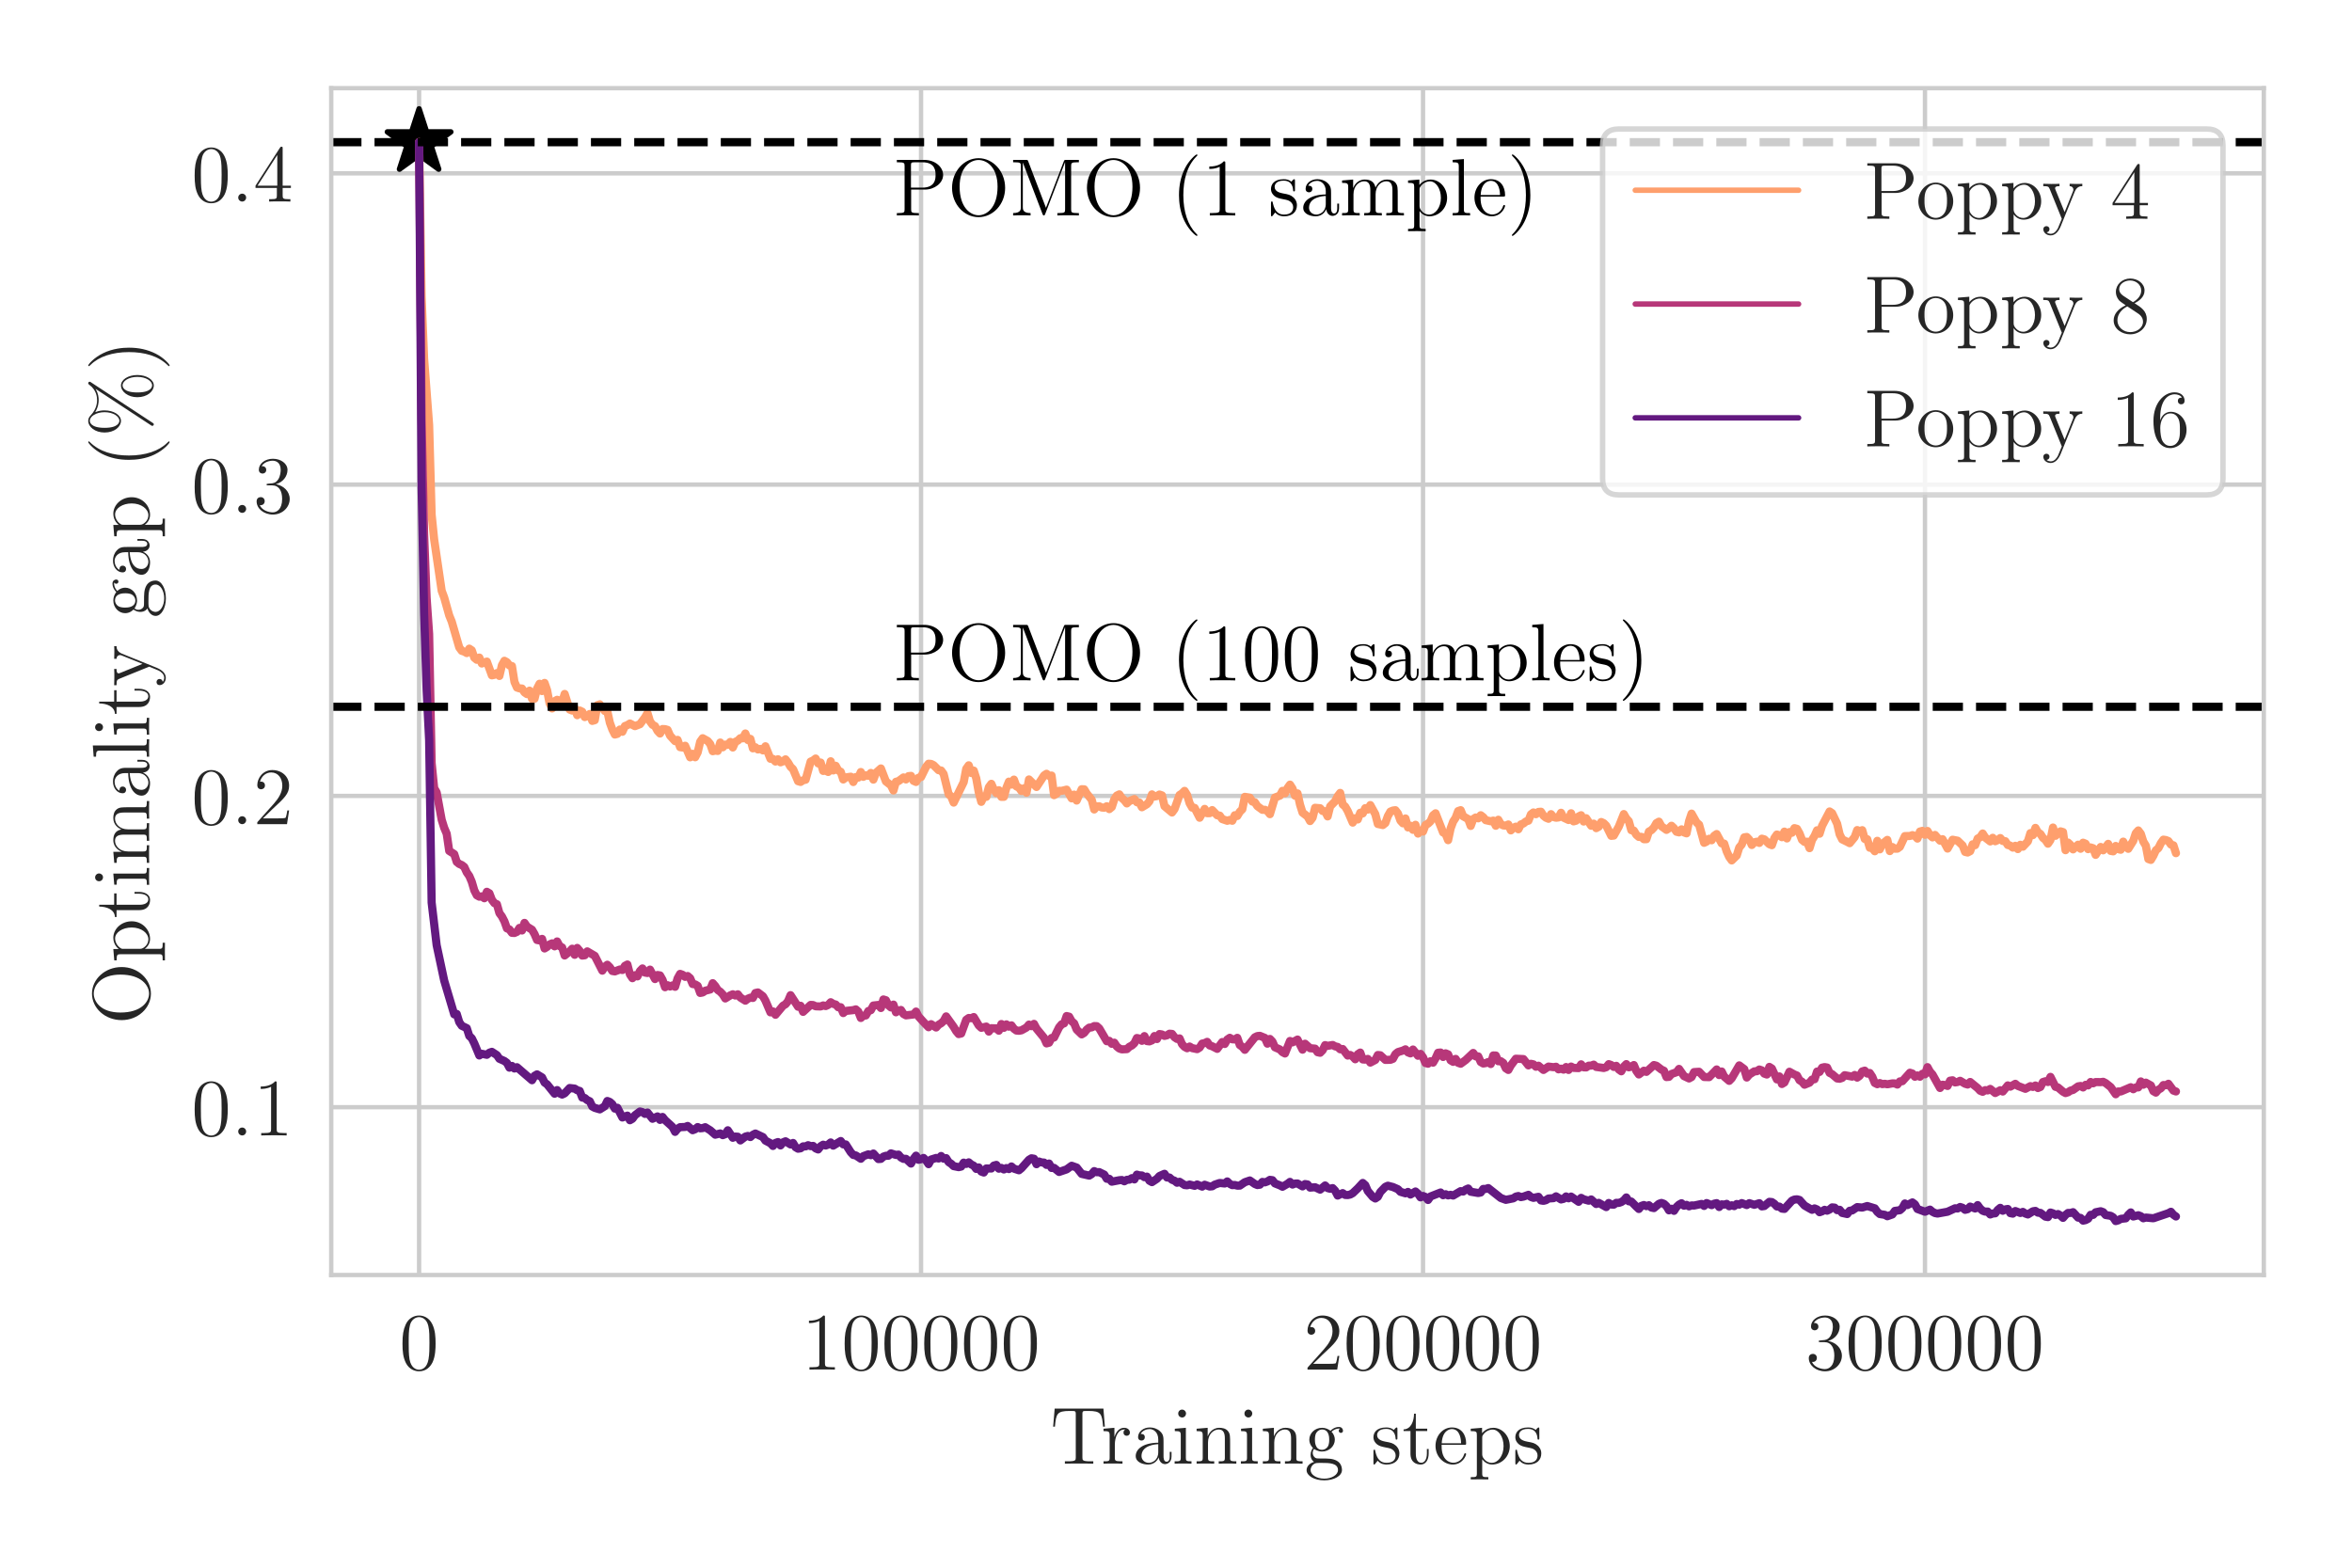 <?xml version="1.0" encoding="UTF-8"?>
<svg xmlns="http://www.w3.org/2000/svg" xmlns:xlink="http://www.w3.org/1999/xlink" width="432pt" height="288pt" viewBox="0 0 432 288" version="1.1">
<defs>
<g>
<symbol overflow="visible" id="glyph0-0">
<path style="stroke:none;" d=""/>
</symbol>
<symbol overflow="visible" id="glyph0-1">
<path style="stroke:none;" d="M 6.688 -4.781 C 6.688 -6.016 6.625 -7.234 6.078 -8.359 C 5.469 -9.609 4.391 -9.938 3.656 -9.938 C 2.797 -9.938 1.734 -9.5 1.188 -8.266 C 0.766 -7.312 0.609 -6.391 0.609 -4.781 C 0.609 -3.328 0.719 -2.234 1.25 -1.188 C 1.844 -0.047 2.875 0.312 3.641 0.312 C 4.938 0.312 5.688 -0.469 6.125 -1.328 C 6.656 -2.453 6.688 -3.906 6.688 -4.781 Z M 3.641 0.016 C 3.172 0.016 2.203 -0.25 1.906 -1.875 C 1.75 -2.781 1.75 -3.906 1.75 -4.953 C 1.75 -6.188 1.75 -7.297 1.984 -8.172 C 2.234 -9.172 3 -9.641 3.641 -9.641 C 4.219 -9.641 5.078 -9.297 5.359 -8 C 5.562 -7.156 5.562 -5.969 5.562 -4.953 C 5.562 -3.953 5.562 -2.828 5.391 -1.906 C 5.109 -0.266 4.172 0.016 3.641 0.016 Z M 3.641 0.016 "/>
</symbol>
<symbol overflow="visible" id="glyph0-2">
<path style="stroke:none;" d="M 4.297 -9.578 C 4.297 -9.922 4.297 -9.938 4 -9.938 C 3.641 -9.531 2.891 -8.984 1.359 -8.984 L 1.359 -8.547 C 1.703 -8.547 2.453 -8.547 3.266 -8.938 L 3.266 -1.156 C 3.266 -0.609 3.219 -0.438 1.906 -0.438 L 1.453 -0.438 L 1.453 0 C 1.859 -0.031 3.297 -0.031 3.797 -0.031 C 4.281 -0.031 5.719 -0.031 6.125 0 L 6.125 -0.438 L 5.656 -0.438 C 4.344 -0.438 4.297 -0.609 4.297 -1.156 Z M 4.297 -9.578 "/>
</symbol>
<symbol overflow="visible" id="glyph0-3">
<path style="stroke:none;" d="M 6.578 -2.516 L 6.25 -2.516 C 6.203 -2.25 6.078 -1.438 5.938 -1.188 C 5.828 -1.062 4.969 -1.062 4.531 -1.062 L 1.766 -1.062 C 2.172 -1.406 3.078 -2.359 3.469 -2.719 C 5.734 -4.812 6.578 -5.594 6.578 -7.062 C 6.578 -8.781 5.219 -9.938 3.484 -9.938 C 1.75 -9.938 0.734 -8.453 0.734 -7.172 C 0.734 -6.406 1.391 -6.406 1.438 -6.406 C 1.75 -6.406 2.141 -6.625 2.141 -7.109 C 2.141 -7.531 1.859 -7.812 1.438 -7.812 C 1.297 -7.812 1.266 -7.812 1.219 -7.797 C 1.516 -8.812 2.312 -9.5 3.281 -9.5 C 4.562 -9.5 5.328 -8.438 5.328 -7.062 C 5.328 -5.797 4.594 -4.688 3.75 -3.734 L 0.734 -0.359 L 0.734 0 L 6.188 0 Z M 6.578 -2.516 "/>
</symbol>
<symbol overflow="visible" id="glyph0-4">
<path style="stroke:none;" d="M 2.75 -5.359 C 2.5 -5.344 2.438 -5.328 2.438 -5.203 C 2.438 -5.047 2.516 -5.047 2.781 -5.047 L 3.469 -5.047 C 4.734 -5.047 5.297 -4 5.297 -2.562 C 5.297 -0.609 4.281 -0.094 3.562 -0.094 C 2.844 -0.094 1.609 -0.438 1.188 -1.422 C 1.656 -1.344 2.094 -1.609 2.094 -2.156 C 2.094 -2.578 1.781 -2.891 1.359 -2.891 C 1 -2.891 0.609 -2.672 0.609 -2.109 C 0.609 -0.781 1.938 0.312 3.594 0.312 C 5.375 0.312 6.688 -1.047 6.688 -2.547 C 6.688 -3.922 5.594 -5 4.156 -5.266 C 5.453 -5.625 6.281 -6.719 6.281 -7.891 C 6.281 -9.062 5.062 -9.938 3.609 -9.938 C 2.125 -9.938 1.016 -9.016 1.016 -7.938 C 1.016 -7.328 1.484 -7.219 1.703 -7.219 C 2.016 -7.219 2.375 -7.438 2.375 -7.891 C 2.375 -8.359 2.016 -8.578 1.688 -8.578 C 1.594 -8.578 1.562 -8.578 1.531 -8.562 C 2.094 -9.578 3.5 -9.578 3.562 -9.578 C 4.062 -9.578 5.031 -9.344 5.031 -7.891 C 5.031 -7.609 4.984 -6.766 4.562 -6.125 C 4.109 -5.469 3.594 -5.422 3.203 -5.406 Z M 2.75 -5.359 "/>
</symbol>
<symbol overflow="visible" id="glyph0-5">
<path style="stroke:none;" d="M 9.75 -10.125 L 0.797 -10.125 L 0.516 -6.797 L 0.844 -6.797 C 1.062 -9.156 1.188 -9.688 3.562 -9.688 C 3.828 -9.688 4.25 -9.688 4.359 -9.672 C 4.656 -9.625 4.672 -9.438 4.672 -9.094 L 4.672 -1.156 C 4.672 -0.641 4.672 -0.438 3.219 -0.438 L 2.672 -0.438 L 2.672 0 C 3.156 -0.031 4.688 -0.031 5.266 -0.031 C 5.859 -0.031 7.406 -0.031 7.891 0 L 7.891 -0.438 L 7.344 -0.438 C 5.891 -0.438 5.891 -0.641 5.891 -1.156 L 5.891 -9.094 C 5.891 -9.469 5.922 -9.609 6.156 -9.672 C 6.281 -9.688 6.703 -9.688 6.984 -9.688 C 9.344 -9.688 9.484 -9.156 9.688 -6.797 L 10.016 -6.797 Z M 9.75 -10.125 "/>
</symbol>
<symbol overflow="visible" id="glyph0-6">
<path style="stroke:none;" d="M 2.5 -3.484 C 2.5 -4.922 3.094 -6.281 4.25 -6.281 C 4.359 -6.281 4.391 -6.281 4.453 -6.281 C 4.328 -6.219 4.094 -6.125 4.094 -5.719 C 4.094 -5.281 4.438 -5.125 4.672 -5.125 C 4.969 -5.125 5.266 -5.312 5.266 -5.719 C 5.266 -6.172 4.875 -6.594 4.234 -6.594 C 2.953 -6.594 2.531 -5.219 2.438 -4.922 L 2.422 -4.922 L 2.422 -6.594 L 0.422 -6.422 L 0.422 -5.984 C 1.438 -5.984 1.547 -5.891 1.547 -5.156 L 1.547 -1.109 C 1.547 -0.438 1.391 -0.438 0.422 -0.438 L 0.422 0 C 0.844 -0.031 1.656 -0.031 2.109 -0.031 C 2.516 -0.031 3.562 -0.031 3.906 0 L 3.906 -0.438 L 3.609 -0.438 C 2.531 -0.438 2.5 -0.594 2.5 -1.141 Z M 2.5 -3.484 "/>
</symbol>
<symbol overflow="visible" id="glyph0-7">
<path style="stroke:none;" d="M 5.766 -3.984 C 5.766 -4.797 5.766 -5.391 5.109 -5.969 C 4.578 -6.453 3.906 -6.656 3.25 -6.656 C 2.031 -6.656 1.094 -5.859 1.094 -4.891 C 1.094 -4.453 1.375 -4.25 1.719 -4.25 C 2.078 -4.25 2.328 -4.5 2.328 -4.859 C 2.328 -5.469 1.797 -5.469 1.562 -5.469 C 1.906 -6.094 2.625 -6.359 3.219 -6.359 C 3.906 -6.359 4.797 -5.797 4.797 -4.453 L 4.797 -3.859 C 1.797 -3.812 0.656 -2.547 0.656 -1.406 C 0.656 -0.219 2.031 0.156 2.938 0.156 C 3.922 0.156 4.594 -0.453 4.891 -1.172 C 4.938 -0.469 5.406 0.078 6.047 0.078 C 6.359 0.078 7.234 -0.141 7.234 -1.328 L 7.234 -2.172 L 6.906 -2.172 L 6.906 -1.328 C 6.906 -0.484 6.547 -0.359 6.328 -0.359 C 5.766 -0.359 5.766 -1.156 5.766 -1.375 Z M 4.797 -2.109 C 4.797 -0.641 3.703 -0.156 3.062 -0.156 C 2.328 -0.156 1.719 -0.688 1.719 -1.406 C 1.719 -3.375 4.25 -3.562 4.797 -3.578 Z M 4.797 -2.109 "/>
</symbol>
<symbol overflow="visible" id="glyph0-8">
<path style="stroke:none;" d="M 2.594 -9.203 C 2.594 -9.594 2.281 -9.938 1.859 -9.938 C 1.484 -9.938 1.156 -9.625 1.156 -9.219 C 1.156 -8.766 1.516 -8.484 1.859 -8.484 C 2.328 -8.484 2.594 -8.875 2.594 -9.203 Z M 0.531 -6.422 L 0.531 -5.984 C 1.5 -5.984 1.625 -5.906 1.625 -5.172 L 1.625 -1.109 C 1.625 -0.438 1.469 -0.438 0.5 -0.438 L 0.5 0 C 0.906 -0.031 1.625 -0.031 2.062 -0.031 C 2.219 -0.031 3.094 -0.031 3.594 0 L 3.594 -0.438 C 2.625 -0.438 2.562 -0.516 2.562 -1.094 L 2.562 -6.594 Z M 0.531 -6.422 "/>
</symbol>
<symbol overflow="visible" id="glyph0-9">
<path style="stroke:none;" d="M 6.641 -3.625 C 6.641 -5.016 6.641 -5.438 6.297 -5.922 C 5.875 -6.5 5.172 -6.594 4.656 -6.594 C 3.219 -6.594 2.641 -5.344 2.531 -5.047 L 2.516 -5.047 L 2.516 -6.594 L 0.484 -6.422 L 0.484 -5.984 C 1.5 -5.984 1.609 -5.891 1.609 -5.156 L 1.609 -1.109 C 1.609 -0.438 1.453 -0.438 0.484 -0.438 L 0.484 0 C 0.859 -0.031 1.672 -0.031 2.094 -0.031 C 2.531 -0.031 3.328 -0.031 3.719 0 L 3.719 -0.438 C 2.766 -0.438 2.578 -0.438 2.578 -1.109 L 2.578 -3.891 C 2.578 -5.453 3.609 -6.281 4.547 -6.281 C 5.469 -6.281 5.672 -5.531 5.672 -4.609 L 5.672 -1.109 C 5.672 -0.438 5.516 -0.438 4.547 -0.438 L 4.547 0 C 4.922 -0.031 5.734 -0.031 6.156 -0.031 C 6.594 -0.031 7.391 -0.031 7.781 0 L 7.781 -0.438 C 7.031 -0.438 6.656 -0.438 6.641 -0.875 Z M 6.641 -3.625 "/>
</symbol>
<symbol overflow="visible" id="glyph0-10">
<path style="stroke:none;" d="M 1.781 -2.703 C 2.484 -2.234 3.078 -2.234 3.234 -2.234 C 4.578 -2.234 5.594 -3.25 5.594 -4.406 C 5.594 -4.812 5.469 -5.375 4.984 -5.859 C 5.578 -6.453 6.281 -6.453 6.344 -6.453 C 6.406 -6.453 6.484 -6.453 6.547 -6.422 C 6.391 -6.359 6.312 -6.219 6.312 -6.047 C 6.312 -5.844 6.469 -5.656 6.703 -5.656 C 6.828 -5.656 7.094 -5.734 7.094 -6.062 C 7.094 -6.328 6.891 -6.75 6.359 -6.75 C 5.594 -6.75 5 -6.281 4.797 -6.047 C 4.344 -6.391 3.828 -6.594 3.25 -6.594 C 1.906 -6.594 0.906 -5.578 0.906 -4.422 C 0.906 -3.562 1.438 -3.016 1.578 -2.891 C 1.406 -2.656 1.141 -2.219 1.141 -1.641 C 1.141 -0.781 1.656 -0.406 1.781 -0.328 C 1.094 -0.141 0.406 0.406 0.406 1.188 C 0.406 2.203 1.812 3.062 3.641 3.062 C 5.422 3.062 6.906 2.266 6.906 1.156 C 6.906 0.781 6.797 -0.109 5.906 -0.562 C 5.141 -0.953 4.391 -0.953 3.109 -0.953 C 2.203 -0.953 2.094 -0.953 1.828 -1.234 C 1.672 -1.391 1.531 -1.672 1.531 -1.984 C 1.531 -2.234 1.625 -2.5 1.781 -2.703 Z M 3.25 -2.547 C 1.938 -2.547 1.938 -4.062 1.938 -4.406 C 1.938 -4.672 1.938 -5.281 2.203 -5.688 C 2.484 -6.125 2.922 -6.281 3.234 -6.281 C 4.562 -6.281 4.562 -4.766 4.562 -4.422 C 4.562 -4.156 4.562 -3.547 4.297 -3.141 C 4.016 -2.703 3.562 -2.547 3.25 -2.547 Z M 3.656 2.75 C 2.219 2.75 1.141 2.016 1.141 1.172 C 1.141 1.047 1.172 0.469 1.734 0.078 C 2.062 -0.141 2.203 -0.141 3.234 -0.141 C 4.484 -0.141 6.172 -0.141 6.172 1.172 C 6.172 2.047 5.031 2.75 3.656 2.75 Z M 3.656 2.75 "/>
</symbol>
<symbol overflow="visible" id="glyph0-11">
<path style="stroke:none;" d="M 4.906 -6.312 C 4.906 -6.594 4.906 -6.656 4.75 -6.656 C 4.625 -6.656 4.344 -6.328 4.25 -6.203 C 3.781 -6.578 3.312 -6.656 2.844 -6.656 C 1.031 -6.656 0.5 -5.672 0.5 -4.859 C 0.5 -4.688 0.5 -4.172 1.062 -3.641 C 1.531 -3.219 2.047 -3.125 2.734 -2.984 C 3.562 -2.828 3.75 -2.781 4.125 -2.484 C 4.391 -2.25 4.578 -1.922 4.578 -1.516 C 4.578 -0.859 4.219 -0.156 2.891 -0.156 C 1.906 -0.156 1.188 -0.719 0.859 -2.203 C 0.812 -2.484 0.812 -2.5 0.797 -2.516 C 0.766 -2.562 0.703 -2.562 0.656 -2.562 C 0.5 -2.562 0.5 -2.5 0.5 -2.219 L 0.5 -0.188 C 0.5 0.078 0.5 0.156 0.641 0.156 C 0.719 0.156 0.734 0.141 0.984 -0.172 C 1.062 -0.281 1.062 -0.312 1.281 -0.547 C 1.859 0.156 2.656 0.156 2.906 0.156 C 4.484 0.156 5.266 -0.719 5.266 -1.891 C 5.266 -2.703 4.766 -3.188 4.625 -3.312 C 4.094 -3.781 3.688 -3.875 2.703 -4.047 C 2.25 -4.141 1.172 -4.344 1.172 -5.25 C 1.172 -5.703 1.484 -6.391 2.828 -6.391 C 4.453 -6.391 4.547 -5 4.578 -4.547 C 4.578 -4.422 4.688 -4.422 4.734 -4.422 C 4.906 -4.422 4.906 -4.5 4.906 -4.766 Z M 4.906 -6.312 "/>
</symbol>
<symbol overflow="visible" id="glyph0-12">
<path style="stroke:none;" d="M 2.516 -6 L 4.609 -6 L 4.609 -6.438 L 2.516 -6.438 L 2.516 -9.188 L 2.188 -9.188 C 2.172 -7.781 1.625 -6.344 0.266 -6.297 L 0.266 -6 L 1.531 -6 L 1.531 -1.859 C 1.531 -0.188 2.641 0.156 3.438 0.156 C 4.375 0.156 4.875 -0.781 4.875 -1.859 L 4.875 -2.703 L 4.547 -2.703 L 4.547 -1.875 C 4.547 -0.812 4.109 -0.172 3.531 -0.172 C 2.516 -0.172 2.516 -1.562 2.516 -1.828 Z M 2.516 -6 "/>
</symbol>
<symbol overflow="visible" id="glyph0-13">
<path style="stroke:none;" d="M 5.719 -3.469 C 6.047 -3.469 6.078 -3.469 6.078 -3.75 C 6.078 -5.266 5.266 -6.656 3.469 -6.656 C 1.766 -6.656 0.453 -5.125 0.453 -3.266 C 0.453 -1.297 1.969 0.156 3.625 0.156 C 5.406 0.156 6.078 -1.469 6.078 -1.781 C 6.078 -1.859 6 -1.922 5.922 -1.922 C 5.797 -1.922 5.766 -1.859 5.734 -1.781 C 5.344 -0.516 4.344 -0.172 3.719 -0.172 C 3.094 -0.172 1.578 -0.594 1.578 -3.188 L 1.578 -3.469 Z M 1.594 -3.75 C 1.719 -6.094 3.031 -6.359 3.453 -6.359 C 5.047 -6.359 5.141 -4.25 5.156 -3.75 Z M 1.594 -3.75 "/>
</symbol>
<symbol overflow="visible" id="glyph0-14">
<path style="stroke:none;" d="M 3.656 2.469 C 2.703 2.469 2.531 2.469 2.531 1.797 L 2.531 -0.812 C 2.797 -0.438 3.406 0.156 4.359 0.156 C 6.078 0.156 7.594 -1.297 7.594 -3.219 C 7.594 -5.125 6.188 -6.594 4.562 -6.594 C 3.234 -6.594 2.547 -5.641 2.5 -5.594 L 2.5 -6.594 L 0.422 -6.422 L 0.422 -5.984 C 1.469 -5.984 1.547 -5.891 1.547 -5.234 L 1.547 1.797 C 1.547 2.469 1.391 2.469 0.422 2.469 L 0.422 2.891 C 0.812 2.875 1.609 2.875 2.031 2.875 C 2.469 2.875 3.266 2.875 3.656 2.891 Z M 2.531 -4.766 C 2.531 -5.047 2.531 -5.062 2.688 -5.297 C 3.141 -5.969 3.875 -6.266 4.438 -6.266 C 5.562 -6.266 6.453 -4.906 6.453 -3.219 C 6.453 -1.453 5.438 -0.156 4.281 -0.156 C 3.828 -0.156 3.391 -0.344 3.094 -0.625 C 2.75 -0.969 2.531 -1.266 2.531 -1.688 Z M 2.531 -4.766 "/>
</symbol>
<symbol overflow="visible" id="glyph0-15">
<path style="stroke:none;" d="M 5.391 -9.719 C 5.391 -10.016 5.391 -10.078 5.188 -10.078 C 5.062 -10.078 5.016 -10.078 4.906 -9.906 L 0.406 -2.922 L 0.406 -2.5 L 4.328 -2.5 L 4.328 -1.141 C 4.328 -0.578 4.297 -0.438 3.219 -0.438 L 2.906 -0.438 L 2.906 0 C 3.25 -0.031 4.438 -0.031 4.859 -0.031 C 5.266 -0.031 6.469 -0.031 6.812 0 L 6.812 -0.438 L 6.516 -0.438 C 5.438 -0.438 5.391 -0.578 5.391 -1.141 L 5.391 -2.5 L 6.906 -2.5 L 6.906 -2.922 L 5.391 -2.922 Z M 4.406 -8.562 L 4.406 -2.922 L 0.781 -2.922 Z M 4.406 -8.562 "/>
</symbol>
<symbol overflow="visible" id="glyph0-16">
<path style="stroke:none;" d="M 3.25 -4.75 L 5.781 -4.75 C 7.531 -4.75 9.125 -5.938 9.125 -7.438 C 9.125 -8.891 7.672 -10.203 5.656 -10.203 L 0.625 -10.203 L 0.625 -9.766 L 0.922 -9.766 C 2 -9.766 2.047 -9.625 2.047 -9.062 L 2.047 -1.141 C 2.047 -0.578 2 -0.438 0.922 -0.438 L 0.625 -0.438 L 0.625 0 C 0.984 -0.031 2.203 -0.031 2.641 -0.031 C 3.094 -0.031 4.312 -0.031 4.672 0 L 4.672 -0.438 L 4.375 -0.438 C 3.297 -0.438 3.25 -0.578 3.25 -1.141 Z M 3.219 -5.109 L 3.219 -9.172 C 3.219 -9.672 3.25 -9.766 3.906 -9.766 L 5.312 -9.766 C 7.734 -9.766 7.734 -8.078 7.734 -7.438 C 7.734 -6.812 7.734 -5.109 5.297 -5.109 Z M 3.219 -5.109 "/>
</symbol>
<symbol overflow="visible" id="glyph0-17">
<path style="stroke:none;" d="M 10.562 -5.062 C 10.562 -8.156 8.297 -10.516 5.688 -10.516 C 3.031 -10.516 0.812 -8.125 0.812 -5.062 C 0.812 -2.031 3.062 0.312 5.672 0.312 C 8.344 0.312 10.562 -2.062 10.562 -5.062 Z M 5.688 -0.031 C 4.172 -0.031 2.203 -1.469 2.203 -5.281 C 2.203 -8.953 4.266 -10.188 5.672 -10.188 C 7.156 -10.188 9.172 -8.906 9.172 -5.281 C 9.172 -1.406 7.141 -0.031 5.688 -0.031 Z M 5.688 -0.031 "/>
</symbol>
<symbol overflow="visible" id="glyph0-18">
<path style="stroke:none;" d="M 3.438 -9.922 C 3.328 -10.203 3.312 -10.203 2.969 -10.203 L 0.656 -10.203 L 0.656 -9.766 L 0.953 -9.766 C 2.031 -9.766 2.078 -9.625 2.078 -9.062 L 2.078 -1.531 C 2.078 -1.141 2.078 -0.438 0.656 -0.438 L 0.656 0 C 1.047 -0.031 1.844 -0.031 2.25 -0.031 C 2.672 -0.031 3.469 -0.031 3.859 0 L 3.859 -0.438 C 2.438 -0.438 2.438 -1.141 2.438 -1.531 L 2.438 -9.688 L 2.453 -9.688 L 6.047 -0.281 C 6.109 -0.125 6.156 0 6.297 0 C 6.438 0 6.469 -0.078 6.562 -0.297 L 10.188 -9.766 L 10.203 -9.766 L 10.203 -1.141 C 10.203 -0.578 10.156 -0.438 9.078 -0.438 L 8.781 -0.438 L 8.781 0 C 9.125 -0.031 10.328 -0.031 10.75 -0.031 C 11.188 -0.031 12.391 -0.031 12.734 0 L 12.734 -0.438 L 12.422 -0.438 C 11.359 -0.438 11.312 -0.578 11.312 -1.141 L 11.312 -9.062 C 11.312 -9.625 11.359 -9.766 12.422 -9.766 L 12.734 -9.766 L 12.734 -10.203 L 10.406 -10.203 C 10.078 -10.203 10.062 -10.188 9.953 -9.906 L 6.688 -1.406 Z M 3.438 -9.922 "/>
</symbol>
<symbol overflow="visible" id="glyph0-19">
<path style="stroke:none;" d="M 4.859 3.625 C 4.859 3.578 4.859 3.562 4.594 3.297 C 3.109 1.797 2.266 -0.672 2.266 -3.719 C 2.266 -6.625 2.969 -9.109 4.703 -10.875 C 4.859 -11.016 4.859 -11.031 4.859 -11.078 C 4.859 -11.172 4.781 -11.203 4.719 -11.203 C 4.531 -11.203 3.297 -10.125 2.562 -8.656 C 1.812 -7.156 1.469 -5.562 1.469 -3.719 C 1.469 -2.391 1.672 -0.609 2.453 0.984 C 3.328 2.781 4.562 3.75 4.719 3.75 C 4.781 3.75 4.859 3.719 4.859 3.625 Z M 4.859 3.625 "/>
</symbol>
<symbol overflow="visible" id="glyph0-20">
<path style="stroke:none;" d="M 10.703 -3.625 C 10.703 -5.016 10.703 -5.438 10.359 -5.922 C 9.938 -6.5 9.234 -6.594 8.719 -6.594 C 7.484 -6.594 6.859 -5.688 6.625 -5.109 C 6.406 -6.266 5.594 -6.594 4.656 -6.594 C 3.219 -6.594 2.641 -5.344 2.531 -5.047 L 2.516 -5.047 L 2.516 -6.594 L 0.484 -6.422 L 0.484 -5.984 C 1.5 -5.984 1.609 -5.891 1.609 -5.156 L 1.609 -1.109 C 1.609 -0.438 1.453 -0.438 0.484 -0.438 L 0.484 0 C 0.859 -0.031 1.672 -0.031 2.094 -0.031 C 2.531 -0.031 3.328 -0.031 3.719 0 L 3.719 -0.438 C 2.766 -0.438 2.578 -0.438 2.578 -1.109 L 2.578 -3.891 C 2.578 -5.453 3.609 -6.281 4.547 -6.281 C 5.469 -6.281 5.672 -5.531 5.672 -4.609 L 5.672 -1.109 C 5.672 -0.438 5.516 -0.438 4.547 -0.438 L 4.547 0 C 4.922 -0.031 5.734 -0.031 6.156 -0.031 C 6.594 -0.031 7.391 -0.031 7.781 0 L 7.781 -0.438 C 6.828 -0.438 6.641 -0.438 6.641 -1.109 L 6.641 -3.891 C 6.641 -5.453 7.672 -6.281 8.609 -6.281 C 9.531 -6.281 9.734 -5.531 9.734 -4.609 L 9.734 -1.109 C 9.734 -0.438 9.578 -0.438 8.609 -0.438 L 8.609 0 C 9 -0.031 9.797 -0.031 10.219 -0.031 C 10.656 -0.031 11.453 -0.031 11.844 0 L 11.844 -0.438 C 11.094 -0.438 10.719 -0.438 10.703 -0.875 Z M 10.703 -3.625 "/>
</symbol>
<symbol overflow="visible" id="glyph0-21">
<path style="stroke:none;" d="M 2.562 -10.359 L 0.5 -10.203 L 0.5 -9.766 C 1.516 -9.766 1.625 -9.672 1.625 -8.938 L 1.625 -1.109 C 1.625 -0.438 1.469 -0.438 0.5 -0.438 L 0.5 0 C 0.906 -0.031 1.641 -0.031 2.094 -0.031 C 2.547 -0.031 3.281 -0.031 3.703 0 L 3.703 -0.438 C 2.75 -0.438 2.562 -0.438 2.562 -1.109 Z M 2.562 -10.359 "/>
</symbol>
<symbol overflow="visible" id="glyph0-22">
<path style="stroke:none;" d="M 4.219 -3.719 C 4.219 -4.859 4.062 -6.703 3.219 -8.438 C 2.344 -10.234 1.125 -11.203 0.953 -11.203 C 0.891 -11.203 0.828 -11.172 0.828 -11.078 C 0.828 -11.031 0.828 -11.016 1.078 -10.75 C 2.562 -9.25 3.406 -6.781 3.406 -3.734 C 3.406 -0.844 2.703 1.656 0.969 3.422 C 0.828 3.562 0.828 3.578 0.828 3.625 C 0.828 3.719 0.891 3.75 0.953 3.75 C 1.156 3.75 2.375 2.672 3.109 1.203 C 3.875 -0.312 4.219 -1.922 4.219 -3.719 Z M 4.219 -3.719 "/>
</symbol>
<symbol overflow="visible" id="glyph0-23">
<path style="stroke:none;" d="M 6.859 -3.203 C 6.859 -5.125 5.391 -6.656 3.656 -6.656 C 1.859 -6.656 0.453 -5.078 0.453 -3.203 C 0.453 -1.281 1.938 0.156 3.641 0.156 C 5.406 0.156 6.859 -1.312 6.859 -3.203 Z M 3.656 -0.172 C 3.109 -0.172 2.438 -0.422 2 -1.156 C 1.594 -1.828 1.578 -2.703 1.578 -3.328 C 1.578 -3.906 1.578 -4.812 2.047 -5.484 C 2.469 -6.125 3.125 -6.359 3.641 -6.359 C 4.234 -6.359 4.859 -6.094 5.266 -5.516 C 5.719 -4.828 5.719 -3.891 5.719 -3.328 C 5.719 -2.812 5.719 -1.875 5.328 -1.188 C 4.922 -0.469 4.234 -0.172 3.656 -0.172 Z M 3.656 -0.172 "/>
</symbol>
<symbol overflow="visible" id="glyph0-24">
<path style="stroke:none;" d="M 6.047 -4.984 C 6.453 -5.984 7.156 -6 7.438 -6 L 7.438 -6.438 C 7 -6.406 6.797 -6.406 6.312 -6.406 C 5.969 -6.406 5.938 -6.406 5.109 -6.438 L 5.109 -6 C 5.656 -5.969 5.797 -5.625 5.797 -5.359 C 5.797 -5.234 5.766 -5.156 5.703 -5 L 4.188 -1.234 L 2.531 -5.297 C 2.438 -5.516 2.438 -5.594 2.438 -5.609 C 2.438 -6 2.953 -6 3.25 -6 L 3.25 -6.438 C 2.875 -6.406 2.141 -6.406 1.719 -6.406 C 1.156 -6.406 1.125 -6.406 0.266 -6.438 L 0.266 -6 C 1.141 -6 1.25 -5.938 1.453 -5.469 L 3.672 0 C 3.016 1.578 3.016 1.609 2.953 1.734 C 2.703 2.188 2.297 2.75 1.625 2.75 C 1.172 2.75 0.875 2.484 0.875 2.484 C 0.875 2.484 1.406 2.422 1.406 1.891 C 1.406 1.531 1.125 1.344 0.844 1.344 C 0.594 1.344 0.281 1.5 0.281 1.922 C 0.281 2.5 0.844 3.047 1.625 3.047 C 2.469 3.047 3.078 2.312 3.469 1.375 Z M 6.047 -4.984 "/>
</symbol>
<symbol overflow="visible" id="glyph0-25">
<path style="stroke:none;" d="M 4.453 -5.391 C 5.203 -5.797 6.281 -6.484 6.281 -7.734 C 6.281 -9.031 5.031 -9.938 3.656 -9.938 C 2.188 -9.938 1.016 -8.844 1.016 -7.484 C 1.016 -6.969 1.172 -6.469 1.578 -5.953 C 1.75 -5.766 1.766 -5.75 2.812 -5.016 C 1.359 -4.344 0.609 -3.344 0.609 -2.25 C 0.609 -0.672 2.125 0.312 3.641 0.312 C 5.297 0.312 6.688 -0.906 6.688 -2.484 C 6.688 -4 5.609 -4.672 4.453 -5.391 Z M 2.422 -6.734 C 2.219 -6.875 1.625 -7.266 1.625 -7.984 C 1.625 -8.969 2.641 -9.578 3.641 -9.578 C 4.719 -9.578 5.672 -8.797 5.672 -7.719 C 5.672 -6.812 5.016 -6.078 4.156 -5.594 Z M 3.125 -4.812 L 4.922 -3.625 C 5.312 -3.375 6 -2.906 6 -2 C 6 -0.859 4.859 -0.094 3.656 -0.094 C 2.391 -0.094 1.297 -1.016 1.297 -2.25 C 1.297 -3.422 2.156 -4.359 3.125 -4.812 Z M 3.125 -4.812 "/>
</symbol>
<symbol overflow="visible" id="glyph0-26">
<path style="stroke:none;" d="M 1.844 -5.203 C 1.844 -8.984 3.672 -9.578 4.484 -9.578 C 5.016 -9.578 5.562 -9.406 5.844 -8.969 C 5.656 -8.969 5.094 -8.969 5.094 -8.344 C 5.094 -8.016 5.312 -7.734 5.703 -7.734 C 6.078 -7.734 6.328 -7.969 6.328 -8.391 C 6.328 -9.172 5.766 -9.938 4.469 -9.938 C 2.578 -9.938 0.609 -8 0.609 -4.719 C 0.609 -0.609 2.406 0.312 3.672 0.312 C 5.297 0.312 6.688 -1.109 6.688 -3.047 C 6.688 -5.031 5.297 -6.359 3.812 -6.359 C 2.484 -6.359 1.984 -5.219 1.844 -4.797 Z M 3.672 -0.094 C 2.734 -0.094 2.281 -0.922 2.156 -1.234 C 2.016 -1.625 1.859 -2.359 1.859 -3.406 C 1.859 -4.578 2.406 -6.062 3.75 -6.062 C 4.578 -6.062 5 -5.516 5.234 -5 C 5.469 -4.453 5.469 -3.703 5.469 -3.062 C 5.469 -2.297 5.469 -1.625 5.188 -1.062 C 4.812 -0.344 4.266 -0.094 3.672 -0.094 Z M 3.672 -0.094 "/>
</symbol>
<symbol overflow="visible" id="glyph1-0">
<path style="stroke:none;" d=""/>
</symbol>
<symbol overflow="visible" id="glyph1-1">
<path style="stroke:none;" d="M 2.75 -0.719 C 2.75 -1.156 2.391 -1.453 2.031 -1.453 C 1.594 -1.453 1.297 -1.094 1.297 -0.734 C 1.297 -0.297 1.656 0 2.016 0 C 2.453 0 2.75 -0.359 2.75 -0.719 Z M 2.75 -0.719 "/>
</symbol>
<symbol overflow="visible" id="glyph2-0">
<path style="stroke:none;" d=""/>
</symbol>
<symbol overflow="visible" id="glyph2-1">
<path style="stroke:none;" d="M -5.062 -10.562 C -8.156 -10.562 -10.516 -8.297 -10.516 -5.688 C -10.516 -3.031 -8.125 -0.812 -5.062 -0.812 C -2.031 -0.812 0.312 -3.062 0.312 -5.672 C 0.312 -8.344 -2.062 -10.562 -5.062 -10.562 Z M -0.031 -5.688 C -0.031 -4.172 -1.469 -2.203 -5.281 -2.203 C -8.953 -2.203 -10.188 -4.266 -10.188 -5.672 C -10.188 -7.156 -8.906 -9.172 -5.281 -9.172 C -1.406 -9.172 -0.031 -7.141 -0.031 -5.688 Z M -0.031 -5.688 "/>
</symbol>
<symbol overflow="visible" id="glyph2-2">
<path style="stroke:none;" d="M 2.469 -3.656 C 2.469 -2.703 2.469 -2.531 1.797 -2.531 L -0.812 -2.531 C -0.438 -2.797 0.156 -3.406 0.156 -4.359 C 0.156 -6.078 -1.297 -7.594 -3.219 -7.594 C -5.125 -7.594 -6.594 -6.188 -6.594 -4.562 C -6.594 -3.234 -5.641 -2.547 -5.594 -2.5 L -6.594 -2.5 L -6.422 -0.422 L -5.984 -0.422 C -5.984 -1.469 -5.891 -1.547 -5.234 -1.547 L 1.797 -1.547 C 2.469 -1.547 2.469 -1.391 2.469 -0.422 L 2.891 -0.422 C 2.875 -0.812 2.875 -1.609 2.875 -2.031 C 2.875 -2.469 2.875 -3.266 2.891 -3.656 Z M -4.766 -2.531 C -5.047 -2.531 -5.062 -2.531 -5.297 -2.688 C -5.969 -3.141 -6.266 -3.875 -6.266 -4.438 C -6.266 -5.562 -4.906 -6.453 -3.219 -6.453 C -1.453 -6.453 -0.156 -5.438 -0.156 -4.281 C -0.156 -3.828 -0.344 -3.391 -0.625 -3.094 C -0.969 -2.75 -1.266 -2.531 -1.688 -2.531 Z M -4.766 -2.531 "/>
</symbol>
<symbol overflow="visible" id="glyph2-3">
<path style="stroke:none;" d="M -6 -2.516 L -6 -4.609 L -6.438 -4.609 L -6.438 -2.516 L -9.188 -2.516 L -9.188 -2.188 C -7.781 -2.172 -6.344 -1.625 -6.297 -0.266 L -6 -0.266 L -6 -1.531 L -1.859 -1.531 C -0.188 -1.531 0.156 -2.641 0.156 -3.438 C 0.156 -4.375 -0.781 -4.875 -1.859 -4.875 L -2.703 -4.875 L -2.703 -4.547 L -1.875 -4.547 C -0.812 -4.547 -0.172 -4.109 -0.172 -3.531 C -0.172 -2.516 -1.562 -2.516 -1.828 -2.516 Z M -6 -2.516 "/>
</symbol>
<symbol overflow="visible" id="glyph2-4">
<path style="stroke:none;" d="M -9.203 -2.594 C -9.594 -2.594 -9.938 -2.281 -9.938 -1.859 C -9.938 -1.484 -9.625 -1.156 -9.219 -1.156 C -8.766 -1.156 -8.484 -1.516 -8.484 -1.859 C -8.484 -2.328 -8.875 -2.594 -9.203 -2.594 Z M -6.422 -0.531 L -5.984 -0.531 C -5.984 -1.5 -5.906 -1.625 -5.172 -1.625 L -1.109 -1.625 C -0.438 -1.625 -0.438 -1.469 -0.438 -0.5 L 0 -0.5 C -0.031 -0.906 -0.031 -1.625 -0.031 -2.062 C -0.031 -2.219 -0.031 -3.094 0 -3.594 L -0.438 -3.594 C -0.438 -2.625 -0.516 -2.562 -1.094 -2.562 L -6.594 -2.562 Z M -6.422 -0.531 "/>
</symbol>
<symbol overflow="visible" id="glyph2-5">
<path style="stroke:none;" d="M -3.625 -10.703 C -5.016 -10.703 -5.438 -10.703 -5.922 -10.359 C -6.5 -9.938 -6.594 -9.234 -6.594 -8.719 C -6.594 -7.484 -5.688 -6.859 -5.109 -6.625 C -6.266 -6.406 -6.594 -5.594 -6.594 -4.656 C -6.594 -3.219 -5.344 -2.641 -5.047 -2.531 L -5.047 -2.516 L -6.594 -2.516 L -6.422 -0.484 L -5.984 -0.484 C -5.984 -1.5 -5.891 -1.609 -5.156 -1.609 L -1.109 -1.609 C -0.438 -1.609 -0.438 -1.453 -0.438 -0.484 L 0 -0.484 C -0.031 -0.859 -0.031 -1.672 -0.031 -2.094 C -0.031 -2.531 -0.031 -3.328 0 -3.719 L -0.438 -3.719 C -0.438 -2.766 -0.438 -2.578 -1.109 -2.578 L -3.891 -2.578 C -5.453 -2.578 -6.281 -3.609 -6.281 -4.547 C -6.281 -5.469 -5.531 -5.672 -4.609 -5.672 L -1.109 -5.672 C -0.438 -5.672 -0.438 -5.516 -0.438 -4.547 L 0 -4.547 C -0.031 -4.922 -0.031 -5.734 -0.031 -6.156 C -0.031 -6.594 -0.031 -7.391 0 -7.781 L -0.438 -7.781 C -0.438 -6.828 -0.438 -6.641 -1.109 -6.641 L -3.891 -6.641 C -5.453 -6.641 -6.281 -7.672 -6.281 -8.609 C -6.281 -9.531 -5.531 -9.734 -4.609 -9.734 L -1.109 -9.734 C -0.438 -9.734 -0.438 -9.578 -0.438 -8.609 L 0 -8.609 C -0.031 -9 -0.031 -9.797 -0.031 -10.219 C -0.031 -10.656 -0.031 -11.453 0 -11.844 L -0.438 -11.844 C -0.438 -11.094 -0.438 -10.719 -0.875 -10.703 Z M -3.625 -10.703 "/>
</symbol>
<symbol overflow="visible" id="glyph2-6">
<path style="stroke:none;" d="M -3.984 -5.766 C -4.797 -5.766 -5.391 -5.766 -5.969 -5.109 C -6.453 -4.578 -6.656 -3.906 -6.656 -3.25 C -6.656 -2.031 -5.859 -1.094 -4.891 -1.094 C -4.453 -1.094 -4.25 -1.375 -4.25 -1.719 C -4.25 -2.078 -4.5 -2.328 -4.859 -2.328 C -5.469 -2.328 -5.469 -1.797 -5.469 -1.562 C -6.094 -1.906 -6.359 -2.625 -6.359 -3.219 C -6.359 -3.906 -5.797 -4.797 -4.453 -4.797 L -3.859 -4.797 C -3.812 -1.797 -2.547 -0.656 -1.406 -0.656 C -0.219 -0.656 0.156 -2.031 0.156 -2.938 C 0.156 -3.922 -0.453 -4.594 -1.172 -4.891 C -0.469 -4.938 0.078 -5.406 0.078 -6.047 C 0.078 -6.359 -0.141 -7.234 -1.328 -7.234 L -2.172 -7.234 L -2.172 -6.906 L -1.328 -6.906 C -0.484 -6.906 -0.359 -6.547 -0.359 -6.328 C -0.359 -5.766 -1.156 -5.766 -1.375 -5.766 Z M -2.109 -4.797 C -0.641 -4.797 -0.156 -3.703 -0.156 -3.062 C -0.156 -2.328 -0.688 -1.719 -1.406 -1.719 C -3.375 -1.719 -3.562 -4.25 -3.578 -4.797 Z M -2.109 -4.797 "/>
</symbol>
<symbol overflow="visible" id="glyph2-7">
<path style="stroke:none;" d="M -10.359 -2.562 L -10.203 -0.5 L -9.766 -0.5 C -9.766 -1.516 -9.672 -1.625 -8.938 -1.625 L -1.109 -1.625 C -0.438 -1.625 -0.438 -1.469 -0.438 -0.5 L 0 -0.5 C -0.031 -0.906 -0.031 -1.641 -0.031 -2.094 C -0.031 -2.547 -0.031 -3.281 0 -3.703 L -0.438 -3.703 C -0.438 -2.75 -0.438 -2.562 -1.109 -2.562 Z M -10.359 -2.562 "/>
</symbol>
<symbol overflow="visible" id="glyph2-8">
<path style="stroke:none;" d="M -4.984 -6.047 C -5.984 -6.453 -6 -7.156 -6 -7.438 L -6.438 -7.438 C -6.406 -7 -6.406 -6.797 -6.406 -6.312 C -6.406 -5.969 -6.406 -5.938 -6.438 -5.109 L -6 -5.109 C -5.969 -5.656 -5.625 -5.797 -5.359 -5.797 C -5.234 -5.797 -5.156 -5.766 -5 -5.703 L -1.234 -4.188 L -5.297 -2.531 C -5.516 -2.438 -5.594 -2.438 -5.609 -2.438 C -6 -2.438 -6 -2.953 -6 -3.25 L -6.438 -3.25 C -6.406 -2.875 -6.406 -2.141 -6.406 -1.719 C -6.406 -1.156 -6.406 -1.125 -6.438 -0.266 L -6 -0.266 C -6 -1.141 -5.938 -1.25 -5.469 -1.453 L 0 -3.672 C 1.578 -3.016 1.609 -3.016 1.734 -2.953 C 2.188 -2.703 2.75 -2.297 2.75 -1.625 C 2.75 -1.172 2.484 -0.875 2.484 -0.875 C 2.484 -0.875 2.422 -1.406 1.891 -1.406 C 1.531 -1.406 1.344 -1.125 1.344 -0.844 C 1.344 -0.594 1.5 -0.281 1.922 -0.281 C 2.5 -0.281 3.047 -0.844 3.047 -1.625 C 3.047 -2.469 2.312 -3.078 1.375 -3.469 Z M -4.984 -6.047 "/>
</symbol>
<symbol overflow="visible" id="glyph2-9">
<path style="stroke:none;" d="M -2.703 -1.781 C -2.234 -2.484 -2.234 -3.078 -2.234 -3.234 C -2.234 -4.578 -3.25 -5.594 -4.406 -5.594 C -4.812 -5.594 -5.375 -5.469 -5.859 -4.984 C -6.453 -5.578 -6.453 -6.281 -6.453 -6.344 C -6.453 -6.406 -6.453 -6.484 -6.422 -6.547 C -6.359 -6.391 -6.219 -6.312 -6.047 -6.312 C -5.844 -6.312 -5.656 -6.469 -5.656 -6.703 C -5.656 -6.828 -5.734 -7.094 -6.062 -7.094 C -6.328 -7.094 -6.75 -6.891 -6.75 -6.359 C -6.75 -5.594 -6.281 -5 -6.047 -4.797 C -6.391 -4.344 -6.594 -3.828 -6.594 -3.25 C -6.594 -1.906 -5.578 -0.906 -4.422 -0.906 C -3.562 -0.906 -3.016 -1.438 -2.891 -1.578 C -2.656 -1.406 -2.219 -1.141 -1.641 -1.141 C -0.781 -1.141 -0.406 -1.656 -0.328 -1.781 C -0.141 -1.094 0.406 -0.406 1.188 -0.406 C 2.203 -0.406 3.062 -1.812 3.062 -3.641 C 3.062 -5.422 2.266 -6.906 1.156 -6.906 C 0.781 -6.906 -0.109 -6.797 -0.562 -5.906 C -0.953 -5.141 -0.953 -4.391 -0.953 -3.109 C -0.953 -2.203 -0.953 -2.094 -1.234 -1.828 C -1.391 -1.672 -1.672 -1.531 -1.984 -1.531 C -2.234 -1.531 -2.5 -1.625 -2.703 -1.781 Z M -2.547 -3.25 C -2.547 -1.938 -4.062 -1.938 -4.406 -1.938 C -4.672 -1.938 -5.281 -1.938 -5.688 -2.203 C -6.125 -2.484 -6.281 -2.922 -6.281 -3.234 C -6.281 -4.562 -4.766 -4.562 -4.422 -4.562 C -4.156 -4.562 -3.547 -4.562 -3.141 -4.297 C -2.703 -4.016 -2.547 -3.562 -2.547 -3.25 Z M 2.75 -3.656 C 2.75 -2.219 2.016 -1.141 1.172 -1.141 C 1.047 -1.141 0.469 -1.172 0.078 -1.734 C -0.141 -2.062 -0.141 -2.203 -0.141 -3.234 C -0.141 -4.484 -0.141 -6.172 1.172 -6.172 C 2.047 -6.172 2.75 -5.031 2.75 -3.656 Z M 2.75 -3.656 "/>
</symbol>
<symbol overflow="visible" id="glyph2-10">
<path style="stroke:none;" d="M 3.625 -4.859 C 3.578 -4.859 3.562 -4.859 3.297 -4.594 C 1.797 -3.109 -0.672 -2.266 -3.719 -2.266 C -6.625 -2.266 -9.109 -2.969 -10.875 -4.703 C -11.016 -4.859 -11.031 -4.859 -11.078 -4.859 C -11.172 -4.859 -11.203 -4.781 -11.203 -4.719 C -11.203 -4.531 -10.125 -3.297 -8.656 -2.562 C -7.156 -1.812 -5.562 -1.469 -3.719 -1.469 C -2.391 -1.469 -0.609 -1.672 0.984 -2.453 C 2.781 -3.328 3.75 -4.562 3.75 -4.719 C 3.75 -4.781 3.719 -4.859 3.625 -4.859 Z M 3.625 -4.859 "/>
</symbol>
<symbol overflow="visible" id="glyph2-11">
<path style="stroke:none;" d="M -2.172 -11.375 C -3.891 -11.375 -5.188 -10.516 -5.188 -9.453 C -5.188 -8.359 -3.938 -7.297 -2.188 -7.297 C -0.359 -7.297 0.844 -8.375 0.844 -9.453 C 0.844 -10.531 -0.516 -11.375 -2.172 -11.375 Z M 0.531 -9.469 C 0.531 -9.266 0.438 -8.172 -2.172 -8.172 C -4.797 -8.172 -4.891 -9.25 -4.891 -9.469 C -4.891 -10.297 -3.719 -11.031 -2.188 -11.031 C -0.594 -11.031 0.531 -10.281 0.531 -9.469 Z M -10.672 -10.016 C -10.797 -10.109 -10.844 -10.141 -10.922 -10.141 C -11.109 -10.141 -11.203 -10 -11.203 -9.875 C -11.203 -9.719 -11.125 -9.672 -10.984 -9.562 C -9.688 -8.609 -9.578 -7.328 -9.578 -6.766 C -9.578 -6.484 -9.578 -5.203 -10.734 -3.984 C -11.047 -3.672 -11.203 -3.344 -11.203 -2.953 C -11.203 -1.859 -9.969 -0.812 -8.203 -0.812 C -6.375 -0.812 -5.188 -1.875 -5.188 -2.953 C -5.188 -4.031 -6.531 -4.875 -8.188 -4.875 C -8.625 -4.875 -9.172 -4.844 -9.922 -4.547 C -9.344 -5.516 -9.281 -6.344 -9.281 -6.781 C -9.281 -7.188 -9.344 -8 -9.844 -8.797 L -9.828 -8.812 L 0.297 -2.156 C 0.438 -2.062 0.484 -2.031 0.547 -2.031 C 0.719 -2.031 0.844 -2.172 0.844 -2.312 C 0.844 -2.453 0.734 -2.531 0.625 -2.594 Z M -5.484 -2.969 C -5.484 -2.766 -5.594 -1.672 -8.188 -1.672 C -10.812 -1.672 -10.906 -2.75 -10.906 -2.969 C -10.906 -3.797 -9.734 -4.547 -8.203 -4.547 C -6.625 -4.547 -5.484 -3.781 -5.484 -2.969 Z M -5.484 -2.969 "/>
</symbol>
<symbol overflow="visible" id="glyph2-12">
<path style="stroke:none;" d="M -3.719 -4.219 C -4.859 -4.219 -6.703 -4.062 -8.438 -3.219 C -10.234 -2.344 -11.203 -1.125 -11.203 -0.953 C -11.203 -0.891 -11.172 -0.828 -11.078 -0.828 C -11.031 -0.828 -11.016 -0.828 -10.75 -1.078 C -9.25 -2.562 -6.781 -3.406 -3.734 -3.406 C -0.844 -3.406 1.656 -2.703 3.422 -0.969 C 3.562 -0.828 3.578 -0.828 3.625 -0.828 C 3.719 -0.828 3.75 -0.891 3.75 -0.953 C 3.75 -1.156 2.672 -2.375 1.203 -3.109 C -0.312 -3.875 -1.922 -4.219 -3.719 -4.219 Z M -3.719 -4.219 "/>
</symbol>
</g>
<clipPath id="clip1">
  <path d="M 76 16.199 L 78 16.199 L 78 234.234 L 76 234.234 Z M 76 16.199 "/>
</clipPath>
<clipPath id="clip2">
  <path d="M 168 16.199 L 170 16.199 L 170 234.234 L 168 234.234 Z M 168 16.199 "/>
</clipPath>
<clipPath id="clip3">
  <path d="M 260 16.199 L 262 16.199 L 262 234.234 L 260 234.234 Z M 260 16.199 "/>
</clipPath>
<clipPath id="clip4">
  <path d="M 353 16.199 L 354 16.199 L 354 234.234 L 353 234.234 Z M 353 16.199 "/>
</clipPath>
<clipPath id="clip5">
  <path d="M 60.84 203 L 415.801 203 L 415.801 204 L 60.84 204 Z M 60.84 203 "/>
</clipPath>
<clipPath id="clip6">
  <path d="M 60.84 145 L 415.801 145 L 415.801 147 L 60.84 147 Z M 60.84 145 "/>
</clipPath>
<clipPath id="clip7">
  <path d="M 60.84 88 L 415.801 88 L 415.801 90 L 60.84 90 Z M 60.84 88 "/>
</clipPath>
<clipPath id="clip8">
  <path d="M 60.84 31 L 415.801 31 L 415.801 33 L 60.84 33 Z M 60.84 31 "/>
</clipPath>
<clipPath id="clip9">
  <path d="M 60.84 25 L 415.801 25 L 415.801 27 L 60.84 27 Z M 60.84 25 "/>
</clipPath>
<clipPath id="clip10">
  <path d="M 60.84 129 L 415.801 129 L 415.801 131 L 60.84 131 Z M 60.84 129 "/>
</clipPath>
</defs>
<g id="surface1">
<rect x="0" y="0" width="432" height="288" style="fill:rgb(100%,100%,100%);fill-opacity:1;stroke:none;"/>
<path style=" stroke:none;fill-rule:nonzero;fill:rgb(100%,100%,100%);fill-opacity:1;" d="M 60.84 234.234 L 415.801 234.234 L 415.801 16.199 L 60.84 16.199 Z M 60.84 234.234 "/>
<g clip-path="url(#clip1)" clip-rule="nonzero">
<path style="fill:none;stroke-width:0.8;stroke-linecap:round;stroke-linejoin:round;stroke:rgb(79.999%,79.999%,79.999%);stroke-opacity:1;stroke-miterlimit:10;" d="M 76.977 53.766 L 76.977 271.801 " transform="matrix(1,0,0,-1,0,288)"/>
</g>
<g style="fill:rgb(14.999%,14.999%,14.999%);fill-opacity:1;">
  <use xlink:href="#glyph0-1" x="73.317" y="251.611"/>
</g>
<g clip-path="url(#clip2)" clip-rule="nonzero">
<path style="fill:none;stroke-width:0.8;stroke-linecap:round;stroke-linejoin:round;stroke:rgb(79.999%,79.999%,79.999%);stroke-opacity:1;stroke-miterlimit:10;" d="M 169.172 53.766 L 169.172 271.801 " transform="matrix(1,0,0,-1,0,288)"/>
</g>
<g style="fill:rgb(14.999%,14.999%,14.999%);fill-opacity:1;">
  <use xlink:href="#glyph0-2" x="147.224" y="251.611"/>
  <use xlink:href="#glyph0-1" x="154.532" y="251.611"/>
  <use xlink:href="#glyph0-1" x="161.839" y="251.611"/>
  <use xlink:href="#glyph0-1" x="169.147" y="251.611"/>
  <use xlink:href="#glyph0-1" x="176.454" y="251.611"/>
  <use xlink:href="#glyph0-1" x="183.762" y="251.611"/>
</g>
<g clip-path="url(#clip3)" clip-rule="nonzero">
<path style="fill:none;stroke-width:0.8;stroke-linecap:round;stroke-linejoin:round;stroke:rgb(79.999%,79.999%,79.999%);stroke-opacity:1;stroke-miterlimit:10;" d="M 261.371 53.766 L 261.371 271.801 " transform="matrix(1,0,0,-1,0,288)"/>
</g>
<g style="fill:rgb(14.999%,14.999%,14.999%);fill-opacity:1;">
  <use xlink:href="#glyph0-3" x="239.421" y="251.611"/>
  <use xlink:href="#glyph0-1" x="246.729" y="251.611"/>
  <use xlink:href="#glyph0-1" x="254.036" y="251.611"/>
  <use xlink:href="#glyph0-1" x="261.344" y="251.611"/>
  <use xlink:href="#glyph0-1" x="268.651" y="251.611"/>
  <use xlink:href="#glyph0-1" x="275.959" y="251.611"/>
</g>
<g clip-path="url(#clip4)" clip-rule="nonzero">
<path style="fill:none;stroke-width:0.8;stroke-linecap:round;stroke-linejoin:round;stroke:rgb(79.999%,79.999%,79.999%);stroke-opacity:1;stroke-miterlimit:10;" d="M 353.566 53.766 L 353.566 271.801 " transform="matrix(1,0,0,-1,0,288)"/>
</g>
<g style="fill:rgb(14.999%,14.999%,14.999%);fill-opacity:1;">
  <use xlink:href="#glyph0-4" x="331.618" y="251.611"/>
  <use xlink:href="#glyph0-1" x="338.926" y="251.611"/>
  <use xlink:href="#glyph0-1" x="346.233" y="251.611"/>
  <use xlink:href="#glyph0-1" x="353.541" y="251.611"/>
  <use xlink:href="#glyph0-1" x="360.849" y="251.611"/>
  <use xlink:href="#glyph0-1" x="368.156" y="251.611"/>
</g>
<g style="fill:rgb(14.999%,14.999%,14.999%);fill-opacity:1;">
  <use xlink:href="#glyph0-5" x="192.919" y="268.894"/>
</g>
<g style="fill:rgb(14.999%,14.999%,14.999%);fill-opacity:1;">
  <use xlink:href="#glyph0-6" x="202.265" y="268.894"/>
  <use xlink:href="#glyph0-7" x="207.944" y="268.894"/>
  <use xlink:href="#glyph0-8" x="215.251" y="268.894"/>
  <use xlink:href="#glyph0-9" x="219.301" y="268.894"/>
  <use xlink:href="#glyph0-8" x="227.416" y="268.894"/>
  <use xlink:href="#glyph0-9" x="231.466" y="268.894"/>
  <use xlink:href="#glyph0-10" x="239.58" y="268.894"/>
</g>
<g style="fill:rgb(14.999%,14.999%,14.999%);fill-opacity:1;">
  <use xlink:href="#glyph0-11" x="251.765" y="268.894"/>
  <use xlink:href="#glyph0-12" x="257.534" y="268.894"/>
  <use xlink:href="#glyph0-13" x="263.212" y="268.894"/>
  <use xlink:href="#glyph0-14" x="269.713" y="268.894"/>
  <use xlink:href="#glyph0-11" x="277.828" y="268.894"/>
</g>
<g clip-path="url(#clip5)" clip-rule="nonzero">
<path style="fill:none;stroke-width:0.8;stroke-linecap:round;stroke-linejoin:round;stroke:rgb(79.999%,79.999%,79.999%);stroke-opacity:1;stroke-miterlimit:10;" d="M 60.84 84.598 L 415.801 84.598 " transform="matrix(1,0,0,-1,0,288)"/>
</g>
<g style="fill:rgb(14.999%,14.999%,14.999%);fill-opacity:1;">
  <use xlink:href="#glyph0-1" x="35.144" y="208.593"/>
</g>
<g style="fill:rgb(14.999%,14.999%,14.999%);fill-opacity:1;">
  <use xlink:href="#glyph1-1" x="42.46" y="208.593"/>
</g>
<g style="fill:rgb(14.999%,14.999%,14.999%);fill-opacity:1;">
  <use xlink:href="#glyph0-2" x="46.525" y="208.593"/>
</g>
<g clip-path="url(#clip6)" clip-rule="nonzero">
<path style="fill:none;stroke-width:0.8;stroke-linecap:round;stroke-linejoin:round;stroke:rgb(79.999%,79.999%,79.999%);stroke-opacity:1;stroke-miterlimit:10;" d="M 60.84 141.785 L 415.801 141.785 " transform="matrix(1,0,0,-1,0,288)"/>
</g>
<g style="fill:rgb(14.999%,14.999%,14.999%);fill-opacity:1;">
  <use xlink:href="#glyph0-1" x="35.144" y="151.405"/>
</g>
<g style="fill:rgb(14.999%,14.999%,14.999%);fill-opacity:1;">
  <use xlink:href="#glyph1-1" x="42.46" y="151.405"/>
</g>
<g style="fill:rgb(14.999%,14.999%,14.999%);fill-opacity:1;">
  <use xlink:href="#glyph0-3" x="46.525" y="151.405"/>
</g>
<g clip-path="url(#clip7)" clip-rule="nonzero">
<path style="fill:none;stroke-width:0.8;stroke-linecap:round;stroke-linejoin:round;stroke:rgb(79.999%,79.999%,79.999%);stroke-opacity:1;stroke-miterlimit:10;" d="M 60.84 198.973 L 415.801 198.973 " transform="matrix(1,0,0,-1,0,288)"/>
</g>
<g style="fill:rgb(14.999%,14.999%,14.999%);fill-opacity:1;">
  <use xlink:href="#glyph0-1" x="35.144" y="94.217"/>
</g>
<g style="fill:rgb(14.999%,14.999%,14.999%);fill-opacity:1;">
  <use xlink:href="#glyph1-1" x="42.46" y="94.217"/>
</g>
<g style="fill:rgb(14.999%,14.999%,14.999%);fill-opacity:1;">
  <use xlink:href="#glyph0-4" x="46.525" y="94.217"/>
</g>
<g clip-path="url(#clip8)" clip-rule="nonzero">
<path style="fill:none;stroke-width:0.8;stroke-linecap:round;stroke-linejoin:round;stroke:rgb(79.999%,79.999%,79.999%);stroke-opacity:1;stroke-miterlimit:10;" d="M 60.84 256.16 L 415.801 256.16 " transform="matrix(1,0,0,-1,0,288)"/>
</g>
<g style="fill:rgb(14.999%,14.999%,14.999%);fill-opacity:1;">
  <use xlink:href="#glyph0-1" x="35.144" y="37.029"/>
</g>
<g style="fill:rgb(14.999%,14.999%,14.999%);fill-opacity:1;">
  <use xlink:href="#glyph1-1" x="42.46" y="37.029"/>
</g>
<g style="fill:rgb(14.999%,14.999%,14.999%);fill-opacity:1;">
  <use xlink:href="#glyph0-15" x="46.525" y="37.029"/>
</g>
<g style="fill:rgb(14.999%,14.999%,14.999%);fill-opacity:1;">
  <use xlink:href="#glyph2-1" x="27.408" y="188.217"/>
  <use xlink:href="#glyph2-2" x="27.408" y="176.845"/>
  <use xlink:href="#glyph2-3" x="27.408" y="168.731"/>
  <use xlink:href="#glyph2-4" x="27.408" y="163.052"/>
  <use xlink:href="#glyph2-5" x="27.408" y="159.002"/>
  <use xlink:href="#glyph2-6" x="27.408" y="146.823"/>
  <use xlink:href="#glyph2-7" x="27.408" y="139.515"/>
  <use xlink:href="#glyph2-4" x="27.408" y="135.465"/>
  <use xlink:href="#glyph2-3" x="27.408" y="131.415"/>
</g>
<g style="fill:rgb(14.999%,14.999%,14.999%);fill-opacity:1;">
  <use xlink:href="#glyph2-8" x="27.408" y="126.143"/>
</g>
<g style="fill:rgb(14.999%,14.999%,14.999%);fill-opacity:1;">
  <use xlink:href="#glyph2-9" x="27.408" y="113.555"/>
  <use xlink:href="#glyph2-6" x="27.408" y="106.247"/>
  <use xlink:href="#glyph2-2" x="27.408" y="98.939"/>
</g>
<g style="fill:rgb(14.999%,14.999%,14.999%);fill-opacity:1;">
  <use xlink:href="#glyph2-10" x="27.408" y="85.947"/>
  <use xlink:href="#glyph2-11" x="27.408" y="80.269"/>
  <use xlink:href="#glyph2-12" x="27.408" y="68.089"/>
</g>
<path style="fill-rule:nonzero;fill:rgb(0%,0%,0%);fill-opacity:1;stroke-width:1;stroke-linecap:butt;stroke-linejoin:round;stroke:rgb(0%,0%,0%);stroke-opacity:1;stroke-miterlimit:10;" d="M 76.977 268.004 L 75.602 263.77 L 71.152 263.77 L 74.75 261.156 L 73.375 256.926 L 76.977 259.539 L 80.574 256.926 L 79.199 261.156 L 82.801 263.77 L 78.352 263.77 Z M 76.977 268.004 " transform="matrix(1,0,0,-1,0,288)"/>
<path style="fill:none;stroke-width:1.5;stroke-linecap:round;stroke-linejoin:round;stroke:rgb(99.474%,62.434%,42.738%);stroke-opacity:1;stroke-miterlimit:10;" d="M 76.977 261.891 L 77.438 233.547 L 77.898 222.074 L 78.82 209.91 L 79.281 193.457 L 79.742 188.906 L 81.125 179.469 L 81.586 178.227 L 82.508 174.941 L 82.969 173.809 L 84.352 169.055 L 84.812 168.438 L 85.273 168.289 L 85.734 168.027 L 86.195 168.836 L 86.656 168.523 L 87.117 167.176 L 87.578 166.793 L 88.039 167.195 L 88.5 166.109 L 89.422 166.461 L 90.344 163.934 L 90.805 164.031 L 91.266 164.352 L 91.727 163.824 L 92.188 165.789 L 92.648 166.605 L 93.109 166.355 L 93.57 165.75 L 94.031 165.637 L 94.492 162.73 L 94.953 161.691 L 95.414 161.539 L 95.875 161.512 L 96.336 160.801 L 96.797 160.488 L 97.258 161.117 L 97.719 159.617 L 98.18 159.641 L 98.641 161.492 L 99.102 162.387 L 99.562 161.047 L 100.023 162.539 L 100.484 161.219 L 100.945 158.789 L 101.406 157.852 L 101.867 159.168 L 102.328 159.438 L 102.789 159.297 L 103.25 158.992 L 103.711 160.512 L 104.633 157.648 L 105.094 157.465 L 105.555 157.891 L 106.02 156.613 L 106.48 157.469 L 106.941 157.246 L 107.402 156.27 L 107.863 156.441 L 108.324 156.836 L 108.785 155.566 L 109.246 155.695 L 109.707 158.453 L 110.168 158.605 L 111.09 157.383 L 111.551 157.336 L 112.012 155.23 L 112.473 153.98 L 112.934 153.059 L 113.395 153.184 L 113.855 153.977 L 114.316 153.57 L 114.777 154.617 L 115.238 154.789 L 115.699 155.082 L 116.621 154.602 L 117.543 154.957 L 118.465 156.191 L 118.926 156.992 L 119.387 155.48 L 119.848 154.852 L 120.309 154.605 L 120.77 153.738 L 121.23 153.25 L 121.691 154.066 L 122.152 154.047 L 122.613 153.91 L 123.074 152.855 L 123.996 151.848 L 124.457 152.074 L 124.918 150.742 L 125.379 150.676 L 125.84 151 L 126.762 148.875 L 127.223 149.516 L 127.684 148.887 L 128.145 149.777 L 128.605 151.746 L 129.066 152.383 L 129.988 151.867 L 130.449 151.312 L 130.91 150 L 131.371 150.113 L 131.832 150.047 L 132.293 151.586 L 132.754 150.715 L 133.215 151.207 L 133.676 151.176 L 134.137 151.699 L 134.598 150.68 L 135.059 151.719 L 135.52 151.938 L 135.98 152.387 L 136.441 152.363 L 136.902 153.25 L 137.363 152.051 L 137.824 152.258 L 138.285 150.523 L 138.746 150.719 L 139.207 150.32 L 139.668 150.414 L 140.129 150.148 L 140.59 150.898 L 141.512 148.605 L 141.973 148.582 L 142.434 148.102 L 142.895 148.516 L 143.359 147.957 L 143.82 148.141 L 144.281 148.5 L 144.742 147.91 L 145.203 147.129 L 145.664 146.688 L 146.586 144.488 L 147.047 144.352 L 147.508 144.664 L 147.969 144.758 L 148.891 148.086 L 149.352 148.289 L 149.812 148.648 L 150.273 147.758 L 150.734 147.91 L 151.195 146.375 L 151.656 146.43 L 152.117 146.184 L 152.578 148.145 L 153.039 146.457 L 153.5 147.316 L 153.961 146.461 L 154.422 146.215 L 154.883 144.805 L 155.344 145.18 L 156.266 145.312 L 156.727 144.336 L 157.188 145.25 L 157.648 145.148 L 158.109 146.172 L 158.57 145.293 L 159.031 145.559 L 159.492 145.477 L 159.953 146 L 160.414 144.781 L 160.875 146.004 L 161.797 146.828 L 162.719 144.449 L 163.641 143.727 L 164.102 142.777 L 164.562 144.379 L 165.023 144.492 L 165.945 145.176 L 166.406 144.809 L 166.867 145.414 L 167.328 145.461 L 167.789 144.551 L 168.25 144.348 L 168.711 145.125 L 169.172 145.25 L 170.094 147.125 L 170.555 147.695 L 171.016 147.66 L 171.477 147.43 L 172.398 146.512 L 172.859 146.449 L 173.32 145.816 L 174.242 142.09 L 174.703 141.684 L 175.164 140.555 L 177.008 144.32 L 177.469 146.758 L 177.93 147.406 L 178.391 145.992 L 178.852 146.43 L 179.312 145.02 L 179.773 142.441 L 180.234 140.695 L 180.699 141.68 L 181.16 141.613 L 181.621 143.383 L 182.082 144.004 L 182.543 142.953 L 183.004 142.289 L 183.465 142.828 L 183.926 141.609 L 184.387 141.617 L 184.848 143.266 L 185.309 144.406 L 185.77 143.855 L 186.23 144.777 L 186.691 143.535 L 187.152 143.301 L 187.613 142.68 L 188.074 143.176 L 188.535 142.375 L 188.996 144.805 L 189.918 143.891 L 190.379 143.426 L 191.301 144.824 L 191.762 145.543 L 192.223 145.848 L 192.684 145.469 L 193.145 145.52 L 193.605 141.922 L 194.066 142.188 L 194.527 142.723 L 194.988 142.707 L 195.91 142.934 L 196.832 141.336 L 197.293 142.02 L 197.754 140.93 L 198.676 143.008 L 199.137 142.992 L 199.598 142.219 L 200.52 141.082 L 200.98 139.293 L 201.441 139.859 L 201.902 139.875 L 202.363 139.648 L 202.824 139.621 L 203.285 139.883 L 203.746 139.359 L 204.207 139.738 L 204.668 141.164 L 205.129 141.844 L 205.59 142.07 L 206.051 141.391 L 206.512 140.992 L 206.973 140.402 L 207.434 140.828 L 208.355 141.207 L 208.816 140.625 L 209.277 140.562 L 209.738 139.699 L 210.66 140.254 L 211.121 140.785 L 211.582 142.062 L 212.043 141.664 L 212.504 141.754 L 212.965 142.039 L 213.426 141.875 L 213.887 139.895 L 215.27 138.738 L 215.73 139.367 L 216.652 141.945 L 217.113 142.242 L 217.574 142.707 L 218.039 141.961 L 218.5 140.438 L 218.961 139.633 L 219.422 139.582 L 220.344 137.773 L 221.266 139.398 L 221.727 138.613 L 222.188 138.613 L 222.648 139.172 L 223.57 138.223 L 224.031 138.164 L 224.492 137.527 L 225.414 137.215 L 225.875 137.371 L 226.336 137.219 L 226.797 138.234 L 227.258 138.098 L 227.719 138.871 L 228.18 139.324 L 228.641 141.609 L 229.562 141.461 L 230.023 140.746 L 230.484 140.609 L 230.945 139.906 L 231.867 139.23 L 232.328 139.234 L 232.789 139.008 L 233.25 138.43 L 234.172 141.484 L 235.094 141.84 L 235.555 142.711 L 236.016 142.254 L 236.477 143.215 L 236.938 143.855 L 237.398 143.137 L 237.859 141.824 L 238.32 142.246 L 238.781 140.18 L 239.242 138.715 L 240.164 138 L 240.625 137.164 L 241.086 137.773 L 241.547 139.598 L 242.469 139.523 L 242.93 139.012 L 243.391 138.961 L 243.852 138.016 L 244.312 139.859 L 245.234 140.809 L 245.695 141.73 L 246.156 142.332 L 246.617 140.215 L 247.078 139.816 L 247.539 139.02 L 248.461 136.879 L 248.922 137.68 L 249.383 137.457 L 249.844 138.691 L 250.305 138.57 L 250.766 139.535 L 251.227 139.273 L 251.688 140.098 L 252.609 138.43 L 253.07 136.629 L 253.992 136.43 L 254.453 136.797 L 254.914 138.078 L 255.379 138.898 L 255.84 139.094 L 256.301 139.156 L 256.762 138.562 L 257.223 137.246 L 257.684 136.75 L 258.145 137.641 L 258.605 135.996 L 259.066 136.305 L 259.527 135.551 L 259.988 136.477 L 260.449 134.863 L 260.91 135.426 L 261.371 135.234 L 261.832 136.453 L 262.293 136.691 L 262.754 137.121 L 263.215 138.211 L 263.676 138.59 L 265.059 135.066 L 265.52 134.809 L 265.98 133.656 L 266.441 135.805 L 266.902 137.059 L 267.363 137.766 L 267.824 139 L 268.285 139.16 L 268.746 138.039 L 269.668 137.523 L 270.129 136.27 L 270.59 137.527 L 271.051 137.82 L 271.512 137.664 L 271.973 138.23 L 272.434 137.875 L 272.895 137.324 L 273.816 137.121 L 274.277 137.246 L 274.738 136.301 L 275.199 137.402 L 275.66 136.594 L 276.121 136.359 L 276.582 136.328 L 277.043 136.535 L 277.504 135.453 L 277.965 135.922 L 278.426 136.137 L 278.887 135.656 L 279.348 136.547 L 279.809 136.711 L 280.27 137.09 L 280.73 137.23 L 281.191 138.398 L 281.652 138.742 L 282.113 138.426 L 282.574 138.84 L 283.035 138.875 L 283.496 138.148 L 283.957 137.777 L 284.418 137.586 L 284.879 138.43 L 285.34 137.906 L 285.801 137.773 L 286.262 137.832 L 286.723 138.684 L 287.184 137.793 L 288.105 137.359 L 288.566 138.594 L 289.027 137.105 L 289.488 137.238 L 289.949 138.004 L 290.41 138.234 L 290.871 137.078 L 291.332 137.688 L 292.254 136.305 L 292.719 136.688 L 293.18 135.863 L 293.641 136.117 L 294.102 136.984 L 294.562 136.773 L 295.023 136.309 L 295.945 134.449 L 296.406 134.496 L 297.328 136.137 L 298.25 138.445 L 298.711 137.641 L 299.172 137.133 L 299.633 135.484 L 300.094 135.406 L 300.555 134.637 L 301.016 134.246 L 301.477 134.262 L 301.938 133.832 L 302.398 133.832 L 302.859 135.23 L 303.32 135.488 L 303.781 135.973 L 304.242 136.785 L 304.703 137.047 L 305.164 136.207 L 306.086 135.543 L 306.547 135.848 L 307.008 136.301 L 307.469 135.863 L 307.93 135.199 L 308.391 135.086 L 308.852 135.641 L 309.312 135.074 L 309.773 134.906 L 310.234 137.148 L 310.695 138.531 L 311.617 136.891 L 312.078 136.496 L 313 133.168 L 313.461 133.387 L 313.922 133.906 L 314.383 133.637 L 314.844 134.449 L 315.305 134.777 L 316.227 133.066 L 316.688 133.02 L 317.148 131.586 L 317.609 130.574 L 318.07 129.934 L 318.992 130.832 L 319.453 132.309 L 319.914 132.859 L 320.375 134.168 L 320.836 134.242 L 321.297 133.758 L 321.758 132.766 L 322.219 133.258 L 322.68 133.367 L 323.141 133.148 L 323.602 133.922 L 324.062 133.801 L 324.984 132.906 L 325.445 132.734 L 325.906 134.027 L 326.367 134.688 L 326.828 134.547 L 327.289 134.199 L 327.75 135.223 L 328.211 133.969 L 328.672 135.141 L 329.133 135.016 L 329.594 135.863 L 330.059 135.734 L 330.52 134.906 L 330.98 133.719 L 331.441 133.332 L 331.902 133.371 L 332.363 132.184 L 332.824 133.699 L 333.285 134.434 L 333.746 135.469 L 334.207 134.836 L 334.668 136.293 L 336.051 138.926 L 336.512 138.613 L 337.434 136.68 L 337.895 134.715 L 338.355 133.797 L 339.277 133.348 L 339.738 133.102 L 340.66 134.227 L 341.121 135.504 L 341.582 135.297 L 342.043 135.488 L 342.504 133.879 L 342.965 133.828 L 343.426 132.262 L 343.887 132.207 L 344.348 131.617 L 344.809 133.535 L 345.27 131.965 L 345.73 132.945 L 346.652 133.703 L 347.113 131.648 L 347.574 132.395 L 348.035 132.086 L 348.496 132.094 L 348.957 132.43 L 349.879 134.402 L 350.801 134.422 L 351.262 134.578 L 351.723 134.434 L 352.184 133.945 L 352.645 135.242 L 353.105 135.363 L 353.566 134.641 L 354.027 135.344 L 354.488 134.57 L 354.949 134.164 L 355.41 134.613 L 356.332 133.562 L 356.793 133.832 L 357.715 132.109 L 358.637 133.734 L 359.559 133.555 L 360.48 132.676 L 360.941 131.496 L 361.402 131.383 L 361.863 131.629 L 362.324 132.891 L 362.785 132.734 L 363.246 133.953 L 363.707 134.191 L 364.168 134.875 L 364.629 134.141 L 365.551 133.422 L 366.012 134.086 L 366.473 133.461 L 366.934 133.672 L 367.398 134.039 L 367.859 133.504 L 368.32 133.465 L 368.781 132.766 L 369.242 132.652 L 369.703 132.285 L 370.164 132.617 L 370.625 132.012 L 371.086 132.809 L 371.547 132.449 L 372.469 133.438 L 372.93 134.949 L 373.391 134.582 L 373.852 135.91 L 374.312 135.094 L 374.773 134.797 L 375.234 134.078 L 375.695 133.703 L 376.156 133.008 L 376.617 133.68 L 377.078 135.973 L 377.539 134.457 L 378.461 135.273 L 378.922 135.141 L 379.383 131.812 L 379.844 133.211 L 380.305 132.777 L 380.766 131.961 L 381.688 132.82 L 382.148 132.078 L 382.609 133.188 L 383.07 133 L 383.531 132.004 L 383.992 132.316 L 384.453 132.172 L 384.914 130.957 L 385.836 132.402 L 386.297 131.789 L 387.219 132.973 L 387.68 131.68 L 388.141 131.598 L 388.602 132.59 L 389.062 132.004 L 389.523 131.895 L 389.984 133.383 L 390.445 132.504 L 390.906 132.066 L 391.828 133.543 L 392.289 134.93 L 392.75 135.438 L 393.211 134.828 L 393.672 133.391 L 394.133 132.641 L 394.594 130.188 L 395.055 130.027 L 395.516 130.797 L 395.977 131.797 L 396.438 132.176 L 396.898 133.105 L 397.359 133.746 L 397.82 133.676 L 398.281 133.484 L 398.742 132.848 L 399.203 132.707 L 399.664 131.266 " transform="matrix(1,0,0,-1,0,288)"/>
<path style="fill:none;stroke-width:1.5;stroke-linecap:round;stroke-linejoin:round;stroke:rgb(71.638%,21.498%,47.528%);stroke-opacity:1;stroke-miterlimit:10;" d="M 76.977 261.879 L 77.438 210.895 L 77.898 189.906 L 78.359 178.133 L 78.82 171.523 L 79.281 147.816 L 79.742 143.227 L 80.203 142.418 L 81.125 137.402 L 81.586 135.922 L 82.047 134.836 L 82.508 131.68 L 83.43 131.09 L 83.891 129.656 L 84.352 129.285 L 84.812 129.086 L 85.273 128.734 L 85.734 127.73 L 86.195 127.074 L 86.656 125.992 L 87.117 124.43 L 87.578 123.527 L 88.039 123.27 L 88.5 123.332 L 88.961 122.988 L 89.422 124.168 L 89.883 123.898 L 90.344 122.699 L 90.805 122.082 L 91.266 121.887 L 91.727 120.258 L 92.188 119.629 L 92.648 118.742 L 93.109 117.449 L 93.57 117.254 L 94.031 116.629 L 94.492 116.605 L 94.953 116.812 L 95.414 117.531 L 95.875 117.062 L 96.336 118.457 L 96.797 117.773 L 97.719 117.195 L 98.18 116.395 L 98.641 115.316 L 99.102 115.238 L 99.562 115.516 L 100.023 113.762 L 100.484 114.047 L 100.945 114.496 L 101.406 114.695 L 101.867 114.152 L 102.328 115.047 L 102.789 114.195 L 103.25 113.941 L 103.711 112.469 L 104.633 113.215 L 105.094 113.711 L 105.555 112.594 L 106.02 113.852 L 106.48 113.316 L 106.941 112.453 L 107.402 112.508 L 107.863 113.219 L 109.246 112.402 L 110.629 109.684 L 111.09 110.395 L 111.551 110.766 L 112.012 110.305 L 112.473 109.617 L 112.934 109.543 L 113.855 109.891 L 114.316 109.801 L 114.777 110.562 L 115.238 110.809 L 115.699 108.988 L 116.16 108.301 L 116.621 108.84 L 117.082 108.629 L 117.543 109.613 L 118.004 110.086 L 118.465 109.328 L 118.926 109.25 L 119.387 109.867 L 120.309 108.141 L 120.77 108.879 L 121.23 108.805 L 121.691 107.996 L 122.152 106.641 L 122.613 107.004 L 123.074 106.77 L 123.535 106.973 L 123.996 106.715 L 124.457 108.258 L 124.918 109.086 L 125.379 108.922 L 125.84 108.543 L 126.301 108.695 L 126.762 108.297 L 127.223 107.223 L 127.684 107.164 L 128.145 106.879 L 128.605 105.586 L 129.066 105.676 L 129.527 105.992 L 130.449 106.223 L 130.91 107.379 L 131.371 106.855 L 131.832 106.125 L 132.293 105.801 L 132.754 105.316 L 133.215 104.574 L 134.137 105.145 L 134.598 105.34 L 135.059 105.113 L 135.52 105.336 L 135.98 104.746 L 136.902 104.168 L 137.363 104.523 L 137.824 104.719 L 138.285 104.668 L 138.746 105.574 L 139.207 105.676 L 140.129 104.98 L 140.59 104.176 L 141.512 102.02 L 141.973 102.191 L 142.434 101.578 L 143.82 103.242 L 144.281 103.508 L 144.742 104.078 L 145.203 105.176 L 146.586 103.051 L 147.047 103.23 L 147.508 102.113 L 148.891 103.387 L 149.352 103.363 L 149.812 103.133 L 150.734 103.102 L 151.195 103.293 L 151.656 103.176 L 152.117 103.387 L 152.578 103.879 L 153.039 103.582 L 153.5 103.457 L 153.961 102.957 L 154.422 102.965 L 154.883 101.891 L 155.344 102.281 L 156.727 102.43 L 157.188 102.57 L 157.648 102.164 L 158.109 100.988 L 158.57 101.402 L 159.031 101.453 L 159.492 102.262 L 159.953 102.422 L 160.414 103.277 L 161.336 103.379 L 161.797 102.82 L 162.258 104.387 L 162.719 104.246 L 163.18 103.309 L 163.641 102.926 L 164.102 103.445 L 164.562 102.035 L 165.023 102.344 L 165.484 102.457 L 165.945 101.727 L 166.406 101.469 L 167.789 101.629 L 168.25 102.164 L 168.711 101.262 L 169.633 100.242 L 170.555 99.289 L 171.016 99.848 L 171.938 99.238 L 172.398 99.746 L 172.859 100.02 L 173.32 100.43 L 173.781 101.277 L 175.164 99.348 L 175.625 98.574 L 176.086 98.027 L 176.547 98.137 L 177.469 100.652 L 177.93 100.984 L 178.391 100.949 L 178.852 101.156 L 179.773 99.617 L 180.234 99.184 L 181.16 99.406 L 181.621 98.488 L 182.082 99.105 L 183.004 99.078 L 183.465 98.652 L 183.926 99.875 L 184.387 99.176 L 184.848 99.812 L 185.309 99.391 L 185.77 99.633 L 186.23 99.012 L 186.691 98.68 L 187.152 98.637 L 187.613 98.719 L 188.535 99.23 L 188.996 99.773 L 189.457 99.48 L 189.918 99.902 L 190.379 99.035 L 191.762 97.352 L 192.223 96.316 L 192.684 96.441 L 193.145 97.309 L 193.605 97.398 L 194.527 99.266 L 194.988 99.816 L 195.449 100 L 195.91 101.34 L 196.371 101.23 L 196.832 100.398 L 197.293 99.996 L 197.754 98.859 L 198.676 97.973 L 199.137 98.254 L 199.598 98.844 L 200.059 99.211 L 200.52 99.258 L 200.98 99.496 L 201.441 99.484 L 201.902 99.074 L 203.285 96.719 L 203.746 96.789 L 204.207 96.242 L 204.668 96.449 L 205.129 95.75 L 205.59 95.379 L 206.051 95.219 L 206.973 95.266 L 207.434 95.695 L 207.895 95.934 L 208.355 96.355 L 208.816 97.305 L 209.277 97.207 L 209.738 96.793 L 210.199 97.656 L 210.66 96.742 L 211.121 96.688 L 211.582 96.875 L 212.043 97.668 L 212.504 97.117 L 212.965 98.035 L 213.426 97.957 L 213.887 97.695 L 214.348 97.805 L 214.809 98.098 L 215.27 98.059 L 215.73 97.449 L 216.191 97.141 L 216.652 97.234 L 217.113 96.168 L 217.574 95.68 L 218.039 95.43 L 218.5 95.742 L 218.961 95.453 L 219.883 95.262 L 220.344 95.551 L 220.805 96.281 L 221.266 96.371 L 221.727 96.598 L 222.188 95.938 L 222.648 95.789 L 223.57 95.316 L 224.492 96.562 L 224.953 96.211 L 225.414 97.023 L 225.875 97.344 L 226.336 97.07 L 226.797 97.043 L 227.258 97.34 L 227.719 96.016 L 228.18 95.684 L 228.641 95.137 L 230.484 97.441 L 230.945 97.664 L 231.406 97.707 L 232.328 97.328 L 232.789 96.266 L 233.25 97.133 L 233.711 96.648 L 234.172 95.602 L 235.094 95.199 L 235.555 94.715 L 236.016 94.465 L 236.938 96.762 L 237.398 96.508 L 238.32 97.02 L 239.242 95.168 L 239.703 96.254 L 240.625 95.434 L 241.547 95.355 L 242.008 94.699 L 242.469 94.594 L 242.93 95.059 L 243.391 96.004 L 243.852 95.867 L 244.773 96.027 L 245.234 95.773 L 245.695 95.668 L 246.156 95.238 L 246.617 95.289 L 247.539 94.086 L 248 94.195 L 248.461 93.914 L 248.922 93.406 L 249.383 94.32 L 249.844 94.633 L 250.305 93.367 L 250.766 93.336 L 251.227 93.465 L 251.688 92.793 L 252.609 93.281 L 253.07 94.184 L 253.531 94.137 L 254.453 93.289 L 255.379 93.301 L 255.84 93.484 L 256.301 94.344 L 256.762 94.723 L 257.684 95 L 258.145 95.227 L 258.605 94.668 L 259.066 94.484 L 259.527 95.191 L 260.449 94.047 L 260.91 94.391 L 261.371 93.77 L 261.832 92.703 L 262.293 92.586 L 262.754 93.039 L 263.215 92.781 L 263.676 93.578 L 264.137 94.598 L 264.598 94.641 L 265.059 93.824 L 265.52 94.492 L 265.98 94.301 L 266.441 93.203 L 266.902 92.93 L 267.363 93.469 L 267.824 92.75 L 268.285 92.582 L 269.207 93.258 L 270.59 94.562 L 271.051 93.934 L 271.512 93.93 L 271.973 92.898 L 272.434 92.625 L 272.895 92.703 L 273.355 92.902 L 273.816 92.531 L 274.277 94.102 L 274.738 94.09 L 275.199 93.039 L 275.66 93.047 L 276.121 92.723 L 276.582 91.738 L 277.043 91.438 L 277.504 92.273 L 278.426 93.5 L 279.809 93.438 L 280.73 92.277 L 281.191 92.57 L 281.652 92.469 L 282.113 92.031 L 282.574 92.219 L 283.496 91.441 L 284.418 92.059 L 285.34 91.949 L 285.801 92.027 L 286.262 91.551 L 286.723 91.676 L 287.184 91.496 L 287.645 91.973 L 288.105 91.438 L 288.566 92.062 L 289.027 91.82 L 289.949 91.777 L 290.41 92.469 L 290.871 91.926 L 291.332 91.902 L 291.793 92.223 L 292.254 92.234 L 292.719 92.414 L 293.18 91.992 L 294.102 91.867 L 294.562 91.797 L 295.023 91.938 L 295.484 92.504 L 295.945 92.34 L 296.406 91.992 L 296.867 92.195 L 297.328 91.527 L 297.789 91.195 L 298.25 92.055 L 298.711 92.512 L 299.172 91.922 L 299.633 92.051 L 300.094 92.34 L 300.555 91.25 L 301.016 90.609 L 301.938 91.301 L 302.398 91.086 L 303.781 92.34 L 304.242 92.215 L 305.164 91.504 L 305.625 91.293 L 306.086 90.133 L 306.547 90.172 L 307.008 90.695 L 307.93 91.02 L 308.391 91.629 L 309.312 90.309 L 310.234 89.875 L 310.695 90.133 L 311.156 91.047 L 312.078 91.105 L 313 90.145 L 313.922 90.117 L 314.844 91.051 L 315.305 91.531 L 315.766 90.5 L 316.227 91.152 L 316.688 90.219 L 317.609 89.434 L 318.07 89.91 L 319.453 92.277 L 320.375 91.59 L 320.836 90.047 L 321.297 90.59 L 322.219 91.18 L 322.68 91.203 L 323.141 91.523 L 323.602 91.363 L 324.062 90.762 L 324.523 90.598 L 324.984 92 L 325.445 91.699 L 326.367 89.703 L 326.828 90.25 L 327.289 88.859 L 327.75 89.137 L 328.672 91.109 L 329.594 90.594 L 330.059 90.414 L 330.52 89.555 L 330.98 89.273 L 331.441 88.727 L 332.363 89.102 L 332.824 89.668 L 333.285 89.734 L 333.746 91.145 L 334.207 91.074 L 334.668 91.859 L 335.129 91.965 L 335.59 91.883 L 336.051 90.895 L 336.512 90.664 L 337.434 89.875 L 337.895 89.824 L 338.355 89.977 L 338.816 90.473 L 340.199 90.215 L 340.66 90.512 L 341.121 90.031 L 341.582 90.371 L 342.043 91.168 L 342.504 91.312 L 342.965 90.773 L 343.426 90.883 L 343.887 90.184 L 344.348 89.051 L 344.809 88.82 L 345.27 89.031 L 345.73 88.836 L 346.191 88.902 L 346.652 88.805 L 347.574 88.969 L 348.035 88.961 L 348.496 88.754 L 348.957 89.336 L 349.418 89.375 L 350.801 90.926 L 351.262 90.777 L 351.723 90.191 L 352.184 90.43 L 352.645 90.195 L 353.105 90.738 L 353.566 90.633 L 354.027 91.957 L 354.488 91.117 L 354.949 90.605 L 356.332 88.125 L 356.793 88.723 L 357.254 88.668 L 357.715 88.5 L 358.176 89.469 L 358.637 89.539 L 359.098 89.148 L 359.559 89.223 L 360.02 89.449 L 360.941 88.902 L 361.402 88.762 L 361.863 89.23 L 363.246 88.102 L 363.707 87.613 L 364.168 87.43 L 364.629 87.73 L 365.09 87.68 L 365.551 87.953 L 366.473 87.203 L 367.398 87.711 L 367.859 87.473 L 368.781 88.602 L 369.242 88.371 L 370.164 88.891 L 370.625 88.508 L 372.008 87.973 L 372.93 88.465 L 373.391 88.316 L 373.852 88.582 L 374.312 88.117 L 374.773 88.316 L 375.234 89.219 L 375.695 89.363 L 376.156 89.223 L 376.617 90.164 L 377.539 88.34 L 378 88.219 L 378.922 87.445 L 379.383 87.195 L 379.844 87.34 L 380.305 87.648 L 380.766 87.766 L 381.688 88.422 L 382.148 88.496 L 382.609 88.223 L 383.07 88.707 L 383.531 88.602 L 383.992 89.23 L 384.453 88.984 L 384.914 89.215 L 385.836 89.199 L 386.297 89.262 L 386.758 89.023 L 387.68 88.289 L 388.602 86.977 L 389.062 87.488 L 389.523 87.477 L 391.367 88.266 L 391.828 87.898 L 392.289 88.23 L 392.75 88.234 L 393.211 89.328 L 393.672 88.727 L 394.133 89.105 L 395.055 88.59 L 395.516 87.543 L 395.977 87.277 L 396.438 87.812 L 396.898 88.066 L 397.359 88.668 L 397.82 88.629 L 398.281 88.898 L 399.203 87.645 L 399.664 87.488 " transform="matrix(1,0,0,-1,0,288)"/>
<path style="fill:none;stroke-width:1.5;stroke-linecap:round;stroke-linejoin:round;stroke:rgb(39.038%,10.037%,50.186%);stroke-opacity:1;stroke-miterlimit:10;" d="M 76.977 261.879 L 77.438 198.512 L 77.898 175.395 L 78.359 161.23 L 78.82 152.035 L 79.281 122.191 L 80.203 114.352 L 81.586 107.859 L 83.43 101.652 L 83.891 101.727 L 84.352 100.227 L 84.812 99.559 L 85.734 99.117 L 86.195 97.688 L 86.656 97.254 L 87.117 96.316 L 88.039 94.102 L 88.5 94.41 L 89.422 94.223 L 89.883 94.609 L 90.344 94.766 L 91.266 94.164 L 91.727 93.492 L 92.648 93.082 L 93.109 92.738 L 93.57 91.863 L 94.031 92.18 L 94.492 91.703 L 94.953 91.941 L 97.719 89.555 L 98.18 90.359 L 98.641 90.629 L 99.562 90.07 L 100.023 89.125 L 100.484 88.797 L 101.867 87.078 L 102.328 87.742 L 102.789 87.129 L 103.25 86.918 L 103.711 87.137 L 104.633 88.121 L 105.555 88.012 L 106.02 87.711 L 106.48 87.582 L 106.941 86.363 L 107.402 86.285 L 107.863 85.898 L 108.324 85.691 L 108.785 84.723 L 109.246 84.473 L 110.168 84.199 L 111.09 84.781 L 111.551 85.738 L 112.012 85.559 L 112.473 85.148 L 112.934 84.336 L 113.395 84.492 L 114.316 82.707 L 115.238 83.047 L 115.699 82.203 L 116.16 82.469 L 116.621 83.113 L 117.543 83.809 L 118.004 83.695 L 118.465 83.367 L 118.926 83.617 L 119.848 82.473 L 120.77 82.902 L 121.23 82.266 L 121.691 82.805 L 122.152 82.219 L 123.074 81.387 L 123.535 80.953 L 123.996 80.066 L 124.457 80.633 L 124.918 80.93 L 125.84 80.965 L 126.301 81.148 L 127.223 80.371 L 127.684 80.551 L 128.145 80.945 L 128.605 80.719 L 129.066 80.762 L 129.527 80.922 L 130.449 80.348 L 131.371 79.547 L 132.293 79.773 L 132.754 79.461 L 133.215 79.637 L 133.676 80.355 L 134.598 78.98 L 135.059 79.199 L 135.52 79.172 L 135.98 78.492 L 136.902 79.195 L 137.363 79.316 L 137.824 79.113 L 138.285 79.527 L 138.746 79.758 L 140.129 79.105 L 140.59 78.457 L 141.512 77.973 L 141.973 77.477 L 142.434 78.027 L 142.895 78.191 L 143.359 77.574 L 143.82 78.137 L 144.281 78.332 L 145.203 77.75 L 145.664 78.023 L 146.125 77.242 L 146.586 76.969 L 147.047 77.047 L 147.508 77.398 L 147.969 77.395 L 148.43 77.617 L 148.891 77.445 L 149.352 77.48 L 149.812 77.027 L 150.273 76.832 L 150.734 77.426 L 151.195 77.707 L 151.656 77.559 L 152.117 77.734 L 152.578 78.117 L 153.039 77.535 L 154.422 78.383 L 154.883 77.77 L 155.344 77.758 L 156.266 76.316 L 156.727 75.824 L 157.188 75.738 L 158.109 75.125 L 158.57 75.602 L 159.492 75.941 L 159.953 75.781 L 160.414 76.086 L 161.336 75.07 L 161.797 75.105 L 162.258 75.52 L 162.719 75.672 L 163.18 75.684 L 163.641 76.113 L 164.562 75.824 L 165.023 75.887 L 165.484 75.352 L 165.945 75.105 L 166.406 75.109 L 167.328 74.246 L 167.789 75.094 L 168.25 75.695 L 168.711 74.938 L 169.172 75.039 L 169.633 75.273 L 170.094 74.809 L 170.555 74.133 L 171.016 74.98 L 171.938 75.27 L 172.398 75.172 L 172.859 75.629 L 173.32 75.141 L 173.781 75.238 L 174.242 74.508 L 174.703 74.207 L 175.164 73.77 L 176.086 73.582 L 176.547 73.691 L 177.008 74.414 L 177.469 74.176 L 177.93 74.465 L 178.391 74.078 L 178.852 73.848 L 179.312 73.258 L 179.773 73.531 L 180.234 72.77 L 180.699 72.598 L 181.16 73.344 L 182.082 73.332 L 182.543 73.871 L 183.004 73.996 L 183.465 73.301 L 183.926 73.445 L 184.387 73.156 L 184.848 73.414 L 185.309 73.23 L 185.77 73.707 L 186.23 73.312 L 187.152 73.008 L 187.613 73.383 L 188.996 74.934 L 189.457 75.211 L 189.918 75.129 L 190.379 74.125 L 190.84 74.617 L 191.301 74.449 L 191.762 74.426 L 192.223 73.996 L 192.684 74.246 L 193.145 73.434 L 193.605 73.449 L 194.527 72.703 L 195.91 73.172 L 196.832 73.84 L 197.754 73.512 L 198.676 72.344 L 200.059 72.027 L 200.52 72.312 L 200.98 72.852 L 201.441 72.652 L 201.902 72.668 L 202.824 72.215 L 203.285 71.449 L 203.746 71.441 L 204.207 70.914 L 205.59 71.18 L 206.051 71.223 L 206.512 70.988 L 206.973 71.254 L 207.434 71.285 L 207.895 71.562 L 208.355 71.332 L 208.816 72.207 L 209.277 72.074 L 209.738 72.059 L 210.199 71.738 L 210.66 71.84 L 211.121 71.09 L 211.582 70.832 L 212.504 71.445 L 212.965 71.953 L 213.887 72.363 L 214.348 71.684 L 214.809 71.676 L 215.27 71.258 L 215.73 71.094 L 216.191 70.719 L 216.652 70.895 L 217.574 70.297 L 218.039 70.246 L 218.5 70.387 L 219.422 70.152 L 219.883 70.398 L 220.805 70.008 L 221.266 70.352 L 222.188 70.023 L 222.648 70.066 L 223.109 70.367 L 224.031 70.676 L 224.953 70.578 L 225.414 70.957 L 225.875 70.512 L 226.336 70.277 L 226.797 70.309 L 227.258 70.184 L 227.719 70.188 L 228.641 70.816 L 229.562 71.133 L 230.484 70.488 L 230.945 70.297 L 231.406 70.359 L 231.867 70.871 L 232.328 70.789 L 232.789 70.953 L 233.25 71.25 L 233.711 71.188 L 234.172 70.594 L 235.094 70.23 L 235.555 69.984 L 236.477 70.52 L 236.938 70.875 L 237.398 70.387 L 237.859 70.574 L 238.32 70.578 L 239.242 70.047 L 239.703 70.477 L 240.164 70.398 L 240.625 69.824 L 241.547 69.891 L 242.469 69.453 L 243.391 70.215 L 243.852 69.738 L 244.312 69.609 L 244.773 69.734 L 245.234 69.25 L 245.695 68.363 L 246.617 68.812 L 247.078 68.48 L 247.539 68.457 L 248 68.551 L 248.461 68.805 L 249.383 69.684 L 250.305 70.68 L 250.766 70.27 L 251.227 69.203 L 252.148 68.109 L 252.609 67.824 L 253.07 68.133 L 253.531 69.016 L 254.453 69.969 L 254.914 70.172 L 255.84 69.934 L 256.762 69.531 L 257.223 69.051 L 258.145 68.777 L 258.605 69.031 L 259.066 68.551 L 259.988 69.109 L 260.449 68.699 L 260.91 68.031 L 261.371 68.289 L 261.832 68.102 L 262.293 67.551 L 262.754 68.199 L 264.598 68.926 L 265.059 68.43 L 265.52 68.609 L 265.98 68.395 L 266.441 68.5 L 266.902 68.363 L 268.285 69.176 L 268.746 69.105 L 269.207 69.453 L 269.668 69.66 L 270.129 69.07 L 271.512 68.832 L 271.973 68.93 L 272.434 69.578 L 272.895 69.578 L 273.355 69.734 L 275.66 67.914 L 276.582 67.578 L 277.965 67.855 L 278.426 68.176 L 278.887 68.277 L 279.348 68.082 L 279.809 68.168 L 280.73 68.496 L 281.191 68.098 L 281.652 67.941 L 282.574 68.137 L 283.035 67.469 L 283.496 67.395 L 283.957 67.516 L 284.418 67.82 L 285.34 67.887 L 285.801 68.219 L 286.723 67.648 L 287.184 67.762 L 287.645 68.199 L 288.105 67.859 L 288.566 68.176 L 289.949 67.219 L 290.41 67.938 L 290.871 67.68 L 291.793 67.418 L 292.254 67.648 L 293.18 66.812 L 293.641 67.023 L 295.023 66.246 L 295.484 67 L 295.945 66.715 L 296.406 66.691 L 296.867 67.027 L 297.328 67.012 L 297.789 67.172 L 298.25 67.477 L 298.711 68.016 L 299.172 67.309 L 299.633 67.262 L 300.555 66.328 L 301.016 65.898 L 301.477 66.465 L 301.938 66.625 L 302.398 66.418 L 302.859 66.586 L 303.32 66.164 L 303.781 66.062 L 304.703 66.848 L 305.164 67.008 L 305.625 66.848 L 306.086 66.418 L 306.547 65.648 L 307.008 65.938 L 307.469 65.555 L 307.93 66.27 L 308.391 66.699 L 308.852 66.949 L 309.312 66.5 L 309.773 66.652 L 310.234 66.383 L 310.695 66.555 L 311.156 66.531 L 312.539 66.824 L 313 66.461 L 313.461 66.984 L 314.383 66.602 L 314.844 66.871 L 315.305 66.969 L 315.766 66.258 L 316.227 66.746 L 316.688 66.699 L 317.148 66.836 L 317.609 66.402 L 318.07 66.574 L 318.531 66.426 L 318.992 66.812 L 319.453 66.695 L 319.914 66.977 L 320.836 66.621 L 321.297 66.965 L 322.219 66.668 L 323.141 66.961 L 323.602 66.375 L 324.062 66.441 L 324.984 67.211 L 325.445 67.168 L 325.906 66.852 L 326.367 66.359 L 326.828 66.336 L 327.289 65.965 L 327.75 65.91 L 329.133 67.43 L 329.594 67.629 L 330.059 67.676 L 330.52 67.559 L 331.441 66.535 L 332.363 65.996 L 332.824 65.746 L 333.285 66.004 L 333.746 65.809 L 334.207 65.301 L 334.668 65.465 L 335.129 65.742 L 335.59 65.586 L 336.051 65.801 L 336.512 66.191 L 336.973 66.148 L 337.434 65.68 L 337.895 65.75 L 338.355 65.172 L 339.277 64.969 L 339.738 65.57 L 340.199 65.633 L 341.121 66.246 L 342.043 66.156 L 342.965 66.441 L 344.348 66.02 L 344.809 65.371 L 345.27 64.965 L 346.191 64.824 L 346.652 64.566 L 347.574 64.895 L 348.035 65.547 L 348.957 65.672 L 349.418 66.074 L 349.879 66.91 L 350.34 66.621 L 351.262 67.102 L 351.723 66.754 L 352.184 65.898 L 353.566 65.391 L 354.488 65.777 L 354.949 65.383 L 355.41 65.145 L 355.871 65.059 L 357.715 65.391 L 359.098 66.023 L 359.559 65.988 L 360.02 66.266 L 360.48 66.117 L 360.941 65.742 L 361.402 65.859 L 361.863 66.336 L 362.785 65.988 L 363.246 66.609 L 363.707 65.977 L 364.168 65.57 L 364.629 65.41 L 365.09 65.426 L 365.551 64.891 L 366.012 65.066 L 366.473 65.102 L 366.934 65.723 L 367.398 66.109 L 367.859 65.574 L 368.32 65.824 L 368.781 65.898 L 369.242 65.133 L 369.703 65.043 L 370.164 65.523 L 371.086 65.164 L 371.547 65.363 L 372.008 65.055 L 372.469 64.895 L 373.391 65.473 L 373.852 65.547 L 374.312 65.223 L 374.773 65.18 L 375.695 64.488 L 376.156 64.406 L 376.617 65.246 L 377.078 65.094 L 377.539 64.812 L 378 64.969 L 378.461 64.691 L 378.922 64.266 L 379.383 64.805 L 379.844 65.168 L 380.305 65.168 L 380.766 65.309 L 381.688 64.312 L 382.148 64.258 L 382.609 63.758 L 383.07 63.855 L 383.531 64.105 L 383.992 64.828 L 384.453 64.812 L 384.914 65.293 L 385.836 65.484 L 386.297 65.316 L 386.758 64.789 L 387.68 64.641 L 388.141 64.359 L 388.602 63.676 L 389.062 63.809 L 389.523 64.082 L 390.445 64.18 L 390.906 64.82 L 391.367 65.266 L 391.828 64.516 L 392.75 64.746 L 393.211 64.574 L 393.672 64.191 L 394.133 64.324 L 395.516 64.191 L 398.281 65.129 L 398.742 65.383 L 399.203 64.84 L 399.664 64.52 " transform="matrix(1,0,0,-1,0,288)"/>
<g clip-path="url(#clip9)" clip-rule="nonzero">
<path style="fill:none;stroke-width:1.5;stroke-linecap:butt;stroke-linejoin:round;stroke:rgb(0%,0%,0%);stroke-opacity:1;stroke-dasharray:5.55,2.4;stroke-miterlimit:10;" d="M 60.84 261.879 L 415.801 261.879 " transform="matrix(1,0,0,-1,0,288)"/>
</g>
<g clip-path="url(#clip10)" clip-rule="nonzero">
<path style="fill:none;stroke-width:1.5;stroke-linecap:butt;stroke-linejoin:round;stroke:rgb(0%,0%,0%);stroke-opacity:1;stroke-dasharray:5.55,2.4;stroke-miterlimit:10;" d="M 60.84 158.16 L 415.801 158.16 " transform="matrix(1,0,0,-1,0,288)"/>
</g>
<path style="fill:none;stroke-width:0.8;stroke-linecap:square;stroke-linejoin:miter;stroke:rgb(79.999%,79.999%,79.999%);stroke-opacity:1;stroke-miterlimit:10;" d="M 60.84 53.766 L 60.84 271.801 " transform="matrix(1,0,0,-1,0,288)"/>
<path style="fill:none;stroke-width:0.8;stroke-linecap:square;stroke-linejoin:miter;stroke:rgb(79.999%,79.999%,79.999%);stroke-opacity:1;stroke-miterlimit:10;" d="M 415.801 53.766 L 415.801 271.801 " transform="matrix(1,0,0,-1,0,288)"/>
<path style="fill:none;stroke-width:0.8;stroke-linecap:square;stroke-linejoin:miter;stroke:rgb(79.999%,79.999%,79.999%);stroke-opacity:1;stroke-miterlimit:10;" d="M 60.84 53.766 L 415.801 53.766 " transform="matrix(1,0,0,-1,0,288)"/>
<path style="fill:none;stroke-width:0.8;stroke-linecap:square;stroke-linejoin:miter;stroke:rgb(79.999%,79.999%,79.999%);stroke-opacity:1;stroke-miterlimit:10;" d="M 60.84 271.801 L 415.801 271.801 " transform="matrix(1,0,0,-1,0,288)"/>
<g style="fill:rgb(0%,0%,0%);fill-opacity:1;">
  <use xlink:href="#glyph0-16" x="164.102" y="39.579"/>
  <use xlink:href="#glyph0-17" x="174.054" y="39.579"/>
  <use xlink:href="#glyph0-18" x="185.427" y="39.579"/>
  <use xlink:href="#glyph0-17" x="198.832" y="39.579"/>
</g>
<g style="fill:rgb(0%,0%,0%);fill-opacity:1;">
  <use xlink:href="#glyph0-19" x="215.081" y="39.579"/>
  <use xlink:href="#glyph0-2" x="220.76" y="39.579"/>
</g>
<g style="fill:rgb(0%,0%,0%);fill-opacity:1;">
  <use xlink:href="#glyph0-11" x="232.945" y="39.579"/>
  <use xlink:href="#glyph0-7" x="238.714" y="39.579"/>
  <use xlink:href="#glyph0-20" x="246.021" y="39.579"/>
  <use xlink:href="#glyph0-14" x="258.201" y="39.579"/>
  <use xlink:href="#glyph0-21" x="266.315" y="39.579"/>
  <use xlink:href="#glyph0-13" x="270.365" y="39.579"/>
  <use xlink:href="#glyph0-22" x="276.866" y="39.579"/>
</g>
<g style="fill:rgb(0%,0%,0%);fill-opacity:1;">
  <use xlink:href="#glyph0-16" x="164.102" y="124.996"/>
  <use xlink:href="#glyph0-17" x="174.054" y="124.996"/>
  <use xlink:href="#glyph0-18" x="185.427" y="124.996"/>
  <use xlink:href="#glyph0-17" x="198.832" y="124.996"/>
</g>
<g style="fill:rgb(0%,0%,0%);fill-opacity:1;">
  <use xlink:href="#glyph0-19" x="215.081" y="124.996"/>
  <use xlink:href="#glyph0-2" x="220.76" y="124.996"/>
  <use xlink:href="#glyph0-1" x="228.068" y="124.996"/>
  <use xlink:href="#glyph0-1" x="235.375" y="124.996"/>
</g>
<g style="fill:rgb(0%,0%,0%);fill-opacity:1;">
  <use xlink:href="#glyph0-11" x="247.56" y="124.996"/>
  <use xlink:href="#glyph0-7" x="253.329" y="124.996"/>
  <use xlink:href="#glyph0-20" x="260.636" y="124.996"/>
  <use xlink:href="#glyph0-14" x="272.816" y="124.996"/>
  <use xlink:href="#glyph0-21" x="280.93" y="124.996"/>
  <use xlink:href="#glyph0-13" x="284.98" y="124.996"/>
  <use xlink:href="#glyph0-11" x="291.481" y="124.996"/>
  <use xlink:href="#glyph0-22" x="297.249" y="124.996"/>
</g>
<path style="fill-rule:nonzero;fill:rgb(100%,100%,100%);fill-opacity:0.8;stroke-width:1;stroke-linecap:butt;stroke-linejoin:miter;stroke:rgb(79.999%,79.999%,79.999%);stroke-opacity:0.8;stroke-miterlimit:10;" d="M 297.352 197.082 L 405.301 197.082 C 407.301 197.082 408.301 198.082 408.301 200.082 L 408.301 261.301 C 408.301 263.301 407.301 264.301 405.301 264.301 L 297.352 264.301 C 295.352 264.301 294.352 263.301 294.352 261.301 L 294.352 200.082 C 294.352 198.082 295.352 197.082 297.352 197.082 Z M 297.352 197.082 " transform="matrix(1,0,0,-1,0,288)"/>
<path style="fill:none;stroke-width:1;stroke-linecap:round;stroke-linejoin:round;stroke:rgb(99.474%,62.434%,42.738%);stroke-opacity:1;stroke-miterlimit:10;" d="M 300.352 253.051 L 330.352 253.051 " transform="matrix(1,0,0,-1,0,288)"/>
<g style="fill:rgb(14.999%,14.999%,14.999%);fill-opacity:1;">
  <use xlink:href="#glyph0-16" x="342.35" y="40.2"/>
</g>
<g style="fill:rgb(14.999%,14.999%,14.999%);fill-opacity:1;">
  <use xlink:href="#glyph0-23" x="351.896" y="40.2"/>
  <use xlink:href="#glyph0-14" x="359.204" y="40.2"/>
  <use xlink:href="#glyph0-14" x="367.318" y="40.2"/>
</g>
<g style="fill:rgb(14.999%,14.999%,14.999%);fill-opacity:1;">
  <use xlink:href="#glyph0-24" x="375.027" y="40.2"/>
</g>
<g style="fill:rgb(14.999%,14.999%,14.999%);fill-opacity:1;">
  <use xlink:href="#glyph0-15" x="387.615" y="40.2"/>
</g>
<path style="fill:none;stroke-width:1;stroke-linecap:round;stroke-linejoin:round;stroke:rgb(71.638%,21.498%,47.528%);stroke-opacity:1;stroke-miterlimit:10;" d="M 300.352 232.145 L 330.352 232.145 " transform="matrix(1,0,0,-1,0,288)"/>
<g style="fill:rgb(14.999%,14.999%,14.999%);fill-opacity:1;">
  <use xlink:href="#glyph0-16" x="342.35" y="61.106"/>
</g>
<g style="fill:rgb(14.999%,14.999%,14.999%);fill-opacity:1;">
  <use xlink:href="#glyph0-23" x="351.896" y="61.106"/>
  <use xlink:href="#glyph0-14" x="359.204" y="61.106"/>
  <use xlink:href="#glyph0-14" x="367.318" y="61.106"/>
</g>
<g style="fill:rgb(14.999%,14.999%,14.999%);fill-opacity:1;">
  <use xlink:href="#glyph0-24" x="375.027" y="61.106"/>
</g>
<g style="fill:rgb(14.999%,14.999%,14.999%);fill-opacity:1;">
  <use xlink:href="#glyph0-25" x="387.615" y="61.106"/>
</g>
<path style="fill:none;stroke-width:1;stroke-linecap:round;stroke-linejoin:round;stroke:rgb(39.038%,10.037%,50.186%);stroke-opacity:1;stroke-miterlimit:10;" d="M 300.352 211.238 L 330.352 211.238 " transform="matrix(1,0,0,-1,0,288)"/>
<g style="fill:rgb(14.999%,14.999%,14.999%);fill-opacity:1;">
  <use xlink:href="#glyph0-16" x="342.35" y="82.011"/>
</g>
<g style="fill:rgb(14.999%,14.999%,14.999%);fill-opacity:1;">
  <use xlink:href="#glyph0-23" x="351.896" y="82.011"/>
  <use xlink:href="#glyph0-14" x="359.204" y="82.011"/>
  <use xlink:href="#glyph0-14" x="367.318" y="82.011"/>
</g>
<g style="fill:rgb(14.999%,14.999%,14.999%);fill-opacity:1;">
  <use xlink:href="#glyph0-24" x="375.027" y="82.011"/>
</g>
<g style="fill:rgb(14.999%,14.999%,14.999%);fill-opacity:1;">
  <use xlink:href="#glyph0-2" x="387.615" y="82.011"/>
  <use xlink:href="#glyph0-26" x="394.923" y="82.011"/>
</g>
</g>
</svg>
